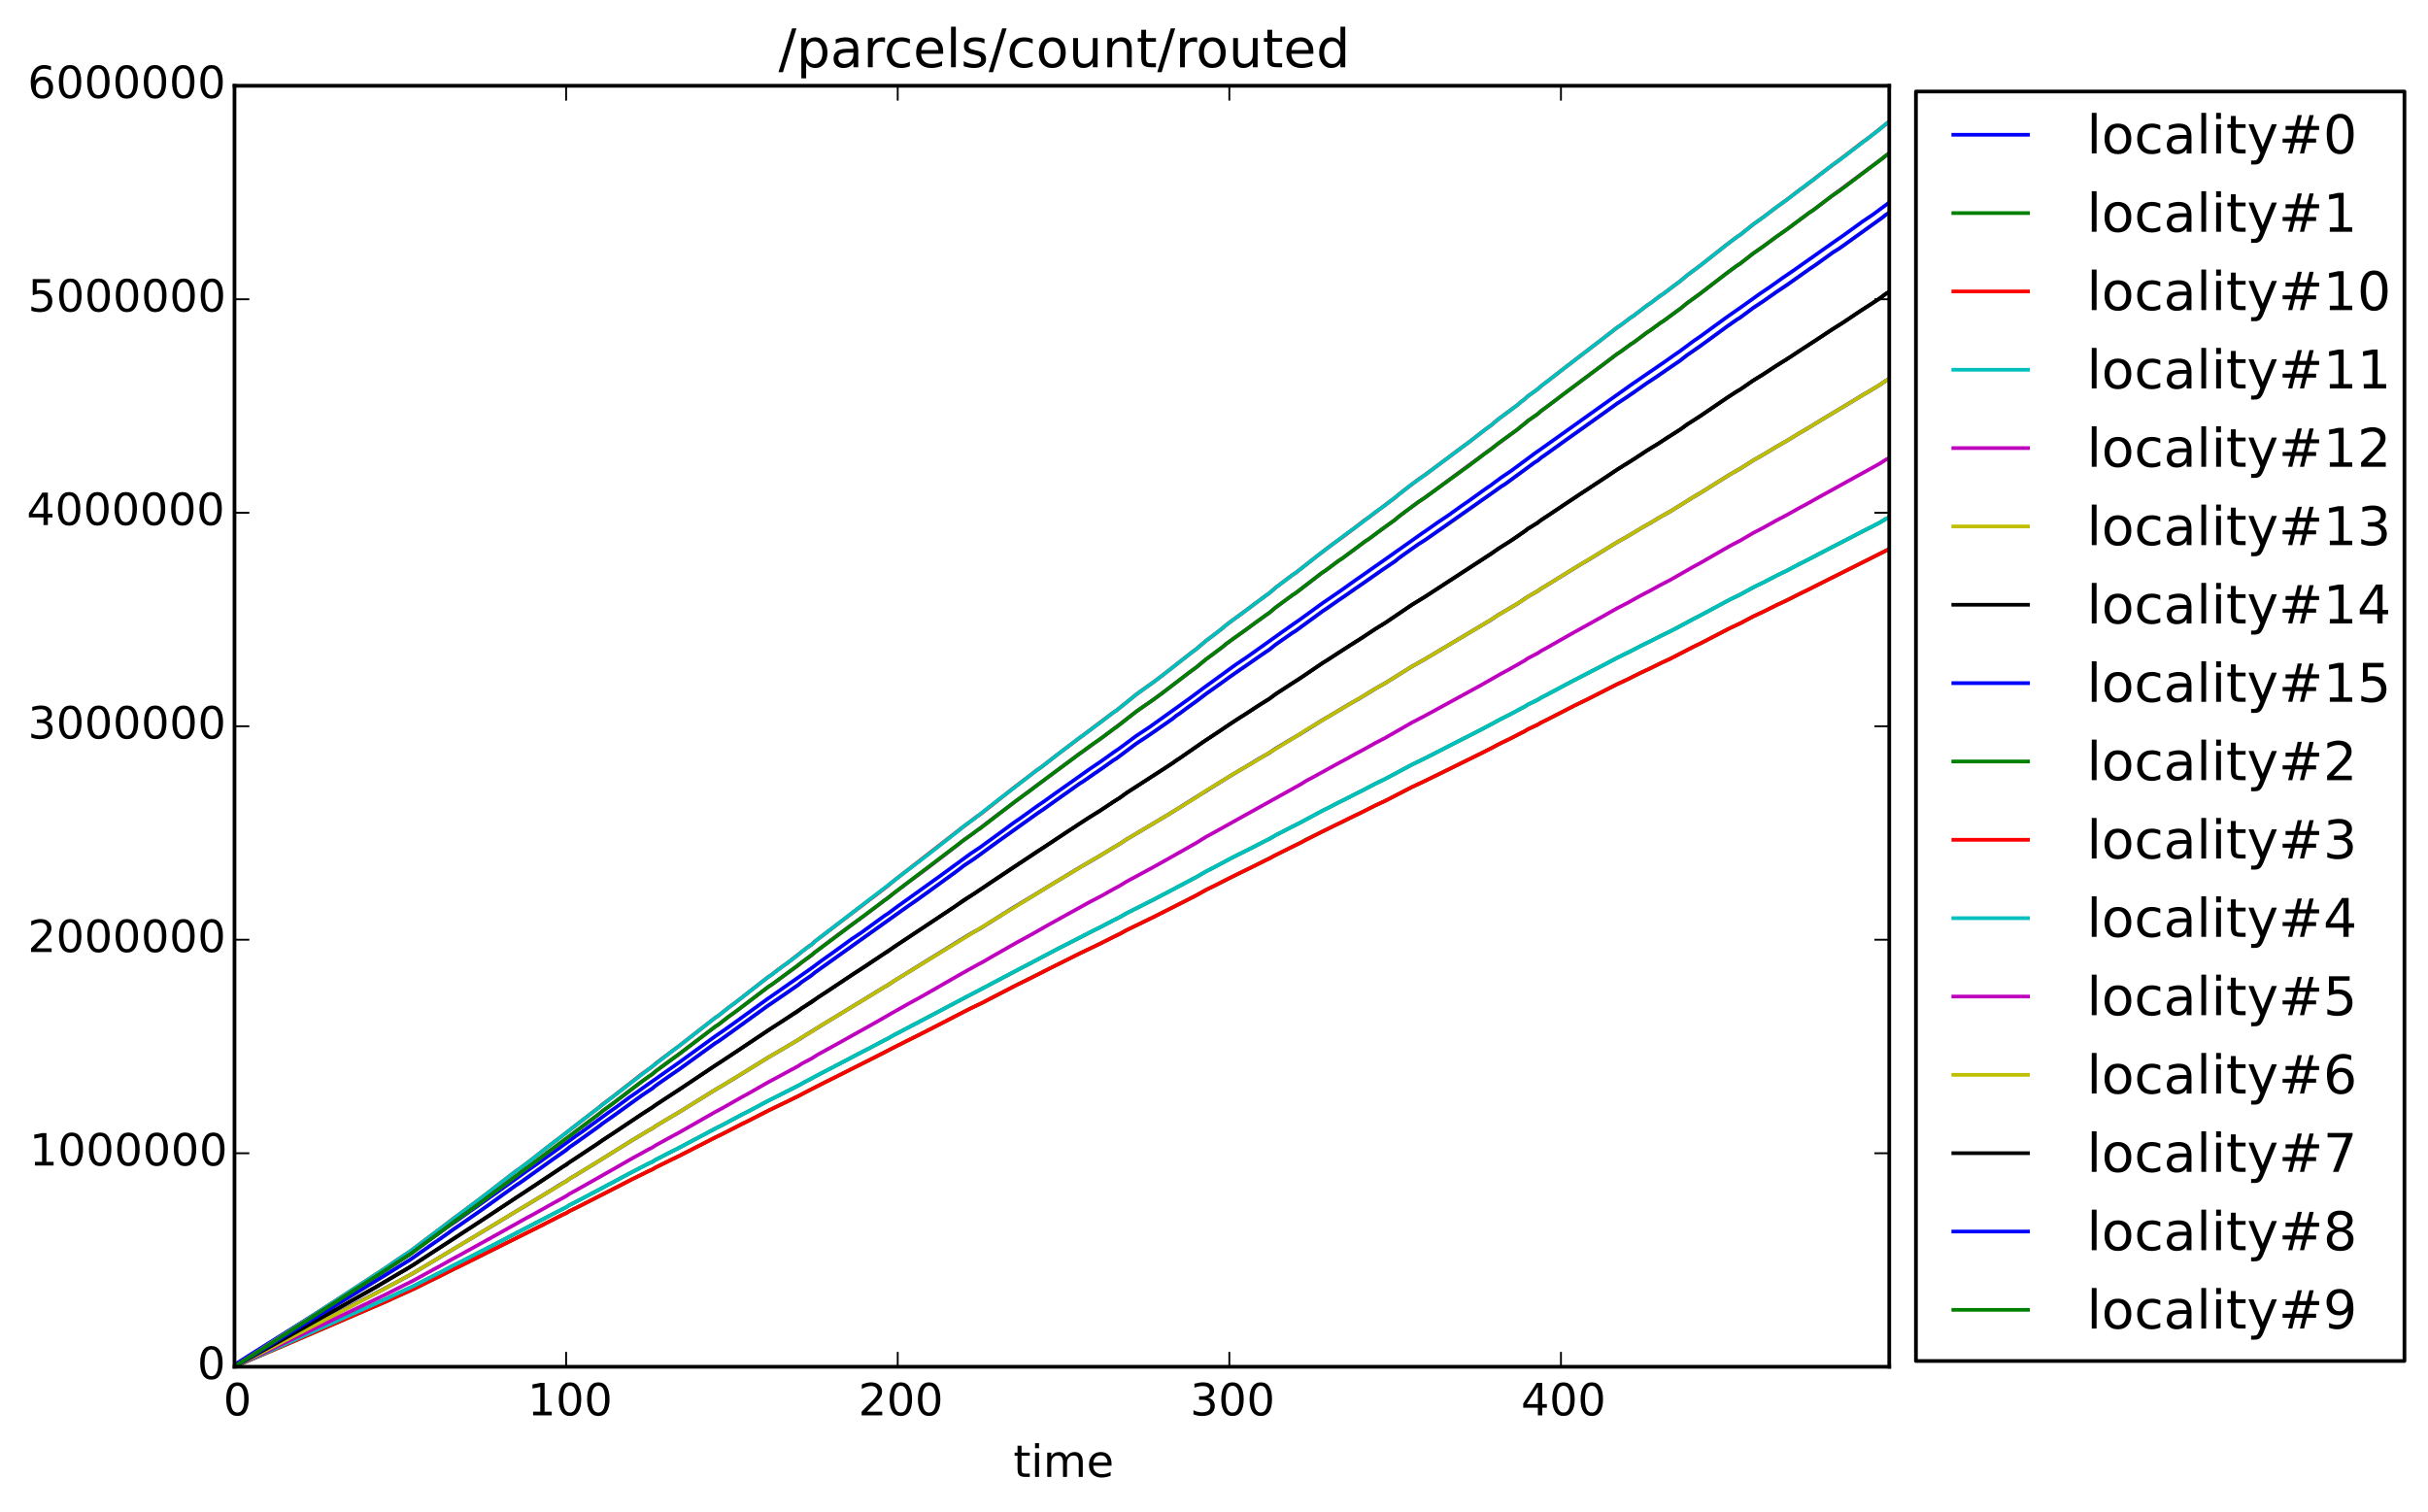 <?xml version="1.0" encoding="utf-8" standalone="no"?>
<!DOCTYPE svg PUBLIC "-//W3C//DTD SVG 1.1//EN"
  "http://www.w3.org/Graphics/SVG/1.1/DTD/svg11.dtd">
<!-- Created with matplotlib (http://matplotlib.org/) -->
<svg height="408pt" version="1.1" viewBox="0 0 655 408" width="655pt" xmlns="http://www.w3.org/2000/svg" xmlns:xlink="http://www.w3.org/1999/xlink">
 <defs>
  <style type="text/css">
*{stroke-linecap:butt;stroke-linejoin:round;}
  </style>
 </defs>
 <g id="figure_1">
  <g id="patch_1">
   <path d="
M0 408.169
L655.85 408.169
L655.85 0
L0 0
z
" style="fill:#ffffff;"/>
  </g>
  <g id="axes_1">
   <g id="patch_2">
    <path d="
M63.261 368.742
L509.661 368.742
L509.661 23.142
L63.261 23.142
z
" style="fill:#ffffff;"/>
   </g>
   <g id="line2d_1">
    <path clip-path="url(#p3f6fae7697)" d="
M63.261 368.502
L64.156 367.634
L67.734 365.348
L101.729 343.992
L103.518 342.765
L110.674 338.167
L114.253 335.611
L116.042 334.384
L120.515 331.161
L123.199 329.373
L126.777 326.816
L128.566 325.588
L132.145 323.031
L133.934 321.79
L141.985 316.024
L143.774 314.797
L150.036 310.347
L155.404 306.459
L157.193 305.233
L164.35 300.015
L166.139 298.777
L169.717 296.126
L171.507 294.899
L175.085 292.342
L176.874 291.095
L184.031 286.047
L186.715 284.089
L192.977 279.554
L194.766 278.328
L197.45 276.435
L201.923 273.213
L207.29 269.325
L209.079 268.098
L218.92 261.194
L221.604 259.199
L224.287 257.306
L229.655 253.418
L232.339 251.625
L238.601 247.077
L239.495 246.512
L242.179 244.509
L244.863 242.59
L253.809 236.181
L261.86 230.298
L264.544 228.509
L273.49 221.96
L275.279 220.733
L279.752 217.511
L281.541 216.284
L285.119 213.726
L290.487 209.942
L294.065 207.396
L296.749 205.596
L300.327 203.039
L302.117 201.812
L306.59 198.485
L310.168 196.121
L320.903 188.436
L324.481 185.767
L333.427 179.262
L336.111 177.464
L338.795 175.572
L345.951 170.457
L348.635 168.565
L350.424 167.338
L356.687 162.785
L358.476 161.558
L362.054 159.104
L365.632 156.549
L367.422 155.32
L370.105 153.428
L377.262 148.398
L383.524 143.967
L385.313 142.74
L387.997 140.848
L390.681 139.059
L394.259 136.502
L396.048 135.275
L400.521 132.052
L402.311 130.826
L404.994 128.83
L407.678 127.025
L413.94 122.384
L415.729 121.132
L439.883 103.921
L441.672 102.694
L448.829 97.786
L451.513 95.894
L453.302 94.667
L456.88 92.007
L458.67 90.779
L465.826 85.561
L470.299 82.442
L474.772 79.235
L477.456 77.43
L481.034 74.883
L483.718 73.058
L495.348 64.85
L497.137 63.624
L502.505 59.736
L505.188 57.94
L509.661 54.621
L509.661 54.621" style="fill:none;stroke:#0000ff;stroke-linecap:square;"/>
   </g>
   <g id="line2d_2">
    <path clip-path="url(#p3f6fae7697)" d="
M63.261 368.699
L77.575 362.349
L104.412 350.344
L107.096 349.056
L111.569 346.975
L115.147 345.127
L118.726 343.315
L122.304 341.438
L124.093 340.547
L133.039 335.918
L149.142 327.545
L152.72 325.716
L153.615 325.134
L155.404 324.235
L161.666 320.939
L163.455 319.986
L170.612 316.155
L172.401 315.242
L175.085 313.858
L175.979 313.461
L176.874 312.893
L178.663 311.98
L181.347 310.601
L183.136 309.706
L192.977 304.468
L194.766 303.577
L200.133 300.722
L201.923 299.821
L207.29 296.956
L209.079 296.066
L211.763 294.711
L215.341 292.9
L217.131 291.913
L222.498 289.064
L224.287 288.144
L231.444 284.4
L234.128 283.016
L238.601 280.644
L239.495 280.219
L241.284 279.184
L286.014 255.649
L287.803 254.75
L292.276 252.474
L294.96 251.09
L296.749 250.2
L300.327 248.321
L302.117 247.428
L303.906 246.392
L311.062 242.784
L314.641 240.911
L322.692 236.657
L325.376 235.095
L327.165 234.188
L332.533 231.323
L334.322 230.432
L337.9 228.651
L341.478 226.798
L342.373 226.376
L344.162 225.313
L345.951 224.401
L348.635 223.017
L350.424 222.126
L356.687 218.767
L358.476 217.877
L361.159 216.492
L362.949 215.602
L365.632 214.219
L367.422 213.327
L371 211.457
L373.684 210.161
L380.84 206.321
L384.419 204.582
L399.627 196.812
L404.994 193.946
L406.783 193.056
L411.256 190.684
L412.151 190.105
L414.835 188.803
L415.729 188.238
L417.519 187.325
L423.781 183.983
L430.043 180.737
L431.832 179.813
L436.305 177.442
L438.989 176.154
L442.567 174.29
L445.251 172.988
L447.935 171.604
L450.618 170.317
L456.88 166.959
L458.67 166.067
L466.721 161.731
L469.405 160.433
L472.983 158.472
L475.667 157.171
L479.245 155.309
L481.929 154.005
L485.507 152.127
L487.297 151.237
L490.875 149.358
L506.977 141.052
L508.767 139.98
L509.661 139.572
L509.661 139.572" style="fill:none;stroke:#008000;stroke-linecap:square;"/>
   </g>
   <g id="line2d_3">
    <path clip-path="url(#p3f6fae7697)" d="
M63.261 368.696
L69.523 364.641
L104.412 341.817
L107.096 339.931
L110.674 337.578
L115.147 334.188
L118.726 331.516
L122.304 328.764
L124.093 327.458
L128.566 324.122
L131.25 322.093
L135.723 318.617
L139.301 315.863
L140.196 315.28
L142.88 313.252
L148.247 309.05
L150.931 307.02
L155.404 303.543
L161.666 298.718
L162.561 297.936
L165.244 295.934
L173.296 289.66
L175.979 287.745
L176.874 286.928
L178.663 285.574
L181.347 283.562
L183.136 282.242
L192.977 274.561
L193.871 273.978
L196.555 271.825
L198.344 270.522
L207.29 263.546
L208.185 262.963
L209.974 261.539
L212.658 259.629
L218.025 255.429
L218.92 254.846
L219.814 254.001
L239.495 239.015
L241.284 237.502
L259.176 223.583
L260.965 222.242
L263.649 220.213
L264.544 219.631
L273.49 212.534
L276.173 210.505
L279.752 207.751
L280.646 207.166
L285.119 203.693
L289.592 200.311
L300.327 192.241
L301.222 191.658
L306.59 187.315
L308.379 186.025
L311.062 184.121
L313.746 182.093
L320.903 176.479
L322.692 175.137
L325.376 172.857
L327.165 171.517
L329.849 169.447
L330.743 168.666
L332.533 167.316
L334.322 166.01
L336.111 164.704
L338.795 162.677
L341.478 160.697
L342.373 160.064
L344.162 158.517
L345.951 157.168
L348.635 155.14
L349.53 154.557
L354.897 150.328
L359.37 146.915
L362.054 144.991
L364.738 142.962
L368.316 140.21
L369.211 139.627
L371.895 137.598
L374.578 135.575
L376.367 134.263
L377.262 133.452
L379.051 132.066
L382.63 129.339
L384.419 128.126
L394.259 120.785
L396.048 119.475
L400.521 116.001
L402.311 114.692
L404.1 113.169
L409.467 109.185
L410.362 108.385
L411.256 107.737
L412.151 106.896
L414.835 104.979
L415.729 104.16
L417.519 102.812
L421.992 99.336
L430.043 93.165
L431.832 91.799
L436.305 88.321
L437.2 87.739
L439.883 85.712
L440.778 85.129
L444.356 82.376
L445.251 81.793
L447.935 79.765
L448.829 79.183
L451.513 77.154
L453.302 75.825
L455.091 74.315
L458.67 71.646
L465.826 65.997
L468.51 63.969
L469.405 63.386
L472.983 60.518
L475.667 58.603
L479.245 55.888
L481.929 53.964
L485.507 51.21
L486.402 50.627
L490.875 47.152
L498.032 41.776
L502.505 38.309
L503.399 37.727
L509.661 32.801
L509.661 32.801" style="fill:none;stroke:#ff0000;stroke-linecap:square;"/>
   </g>
   <g id="line2d_4">
    <path clip-path="url(#p3f6fae7697)" d="
M63.261 368.7
L69.523 364.644
L104.412 341.82
L107.096 339.934
L110.674 337.581
L115.147 334.191
L118.726 331.52
L121.41 329.491
L124.093 327.462
L128.566 324.126
L131.25 322.097
L135.723 318.621
L139.301 315.867
L140.196 315.285
L142.88 313.255
L148.247 309.054
L150.931 307.025
L155.404 303.547
L160.771 299.417
L181.347 283.566
L183.136 282.245
L192.977 274.564
L193.871 273.982
L196.555 271.83
L198.344 270.525
L207.29 263.55
L208.185 262.967
L210.868 260.939
L215.341 257.604
L216.236 256.797
L218.92 254.85
L219.814 254.006
L240.39 238.21
L244.863 234.747
L246.652 233.404
L250.23 230.673
L256.493 225.756
L258.282 224.345
L260.071 222.847
L262.755 220.941
L269.017 216.016
L271.701 213.986
L275.279 211.232
L279.752 207.755
L280.646 207.17
L285.119 203.696
L291.381 198.914
L292.276 198.332
L294.96 196.303
L296.749 194.997
L300.327 192.244
L301.222 191.662
L306.59 187.319
L308.379 186.028
L311.062 184.126
L313.746 182.096
L320.903 176.483
L322.692 175.141
L325.376 172.859
L327.165 171.521
L329.849 169.447
L330.743 168.669
L332.533 167.32
L334.322 166.014
L336.111 164.708
L338.795 162.68
L341.478 160.698
L342.373 160.068
L344.162 158.516
L345.951 157.172
L348.635 155.144
L349.53 154.561
L355.792 149.635
L358.476 147.607
L363.843 143.563
L366.527 141.655
L371 138.203
L373.684 136.296
L380.84 130.673
L384.419 128.13
L394.259 120.788
L396.048 119.479
L400.521 116.004
L402.311 114.696
L404.1 113.174
L409.467 109.189
L410.362 108.389
L411.256 107.741
L412.151 106.9
L414.835 104.983
L415.729 104.165
L417.519 102.816
L421.992 99.339
L430.043 93.167
L431.832 91.803
L436.305 88.325
L437.2 87.743
L439.883 85.716
L440.778 85.132
L444.356 82.38
L445.251 81.798
L447.935 79.769
L448.829 79.187
L451.513 77.158
L453.302 75.829
L455.091 74.318
L458.67 71.65
L465.826 66.001
L468.51 63.972
L469.405 63.39
L472.983 60.521
L475.667 58.607
L479.245 55.891
L481.929 53.968
L488.191 49.186
L489.086 48.602
L494.453 44.401
L496.242 43.195
L506.977 34.977
L508.767 33.414
L509.661 32.805
L509.661 32.805" style="fill:none;stroke:#00bfbf;stroke-linecap:square;"/>
   </g>
   <g id="line2d_5">
    <path clip-path="url(#p3f6fae7697)" d="
M63.261 368.7
L69.523 364.745
L104.412 342.502
L107.096 340.663
L110.674 338.371
L115.147 335.067
L118.726 332.464
L122.304 329.78
L124.093 328.508
L128.566 325.258
L132.145 322.575
L141.985 315.23
L142.88 314.663
L148.247 310.569
L150.931 308.591
L155.404 305.202
L161.666 300.501
L162.561 299.738
L165.244 297.787
L173.296 291.672
L175.979 289.806
L176.874 289.009
L178.663 287.689
L181.347 285.725
L183.136 284.442
L192.977 276.956
L193.871 276.389
L196.555 274.289
L198.344 273.016
L207.29 266.221
L208.185 265.655
L210.868 263.677
L215.341 260.427
L216.236 259.644
L218.92 257.743
L219.814 256.917
L226.971 251.532
L229.655 249.554
L231.444 248.282
L233.233 246.99
L244.863 238.15
L246.652 236.842
L250.23 234.181
L256.493 229.389
L258.282 228.016
L260.071 226.552
L262.755 224.697
L269.017 219.897
L271.701 217.918
L276.173 214.53
L279.752 211.847
L281.541 210.574
L285.119 207.89
L291.381 203.229
L292.276 202.663
L294.96 200.685
L296.749 199.413
L299.433 197.435
L306.59 191.929
L308.379 190.671
L311.062 188.818
L313.746 186.841
L320.903 181.367
L322.692 180.062
L325.376 177.84
L327.165 176.534
L329.849 174.514
L330.743 173.755
L332.533 172.439
L334.322 171.167
L336.111 169.895
L338.795 167.918
L341.478 165.986
L342.373 165.373
L344.162 163.859
L345.951 162.55
L348.635 160.574
L349.53 160.006
L356.687 154.5
L357.581 153.933
L361.159 151.249
L362.054 150.683
L364.738 148.705
L368.316 146.022
L369.211 145.455
L371.895 143.477
L374.578 141.502
L376.367 140.227
L377.262 139.44
L379.051 138.083
L382.63 135.428
L384.419 134.246
L409.467 115.788
L412.151 113.556
L414.835 111.688
L415.729 110.889
L417.519 109.576
L421.992 106.188
L430.043 100.174
L431.832 98.843
L436.305 95.454
L437.2 94.885
L439.883 92.91
L440.778 92.342
L444.356 89.66
L445.251 89.093
L447.935 87.115
L448.829 86.548
L451.513 84.57
L453.302 83.274
L455.091 81.802
L458.67 79.203
L465.826 73.698
L468.51 71.719
L469.405 71.153
L472.983 68.357
L475.667 66.492
L479.245 63.844
L481.929 61.97
L488.191 57.31
L489.086 56.742
L492.664 54.019
L509.661 41.347
L509.661 41.347" style="fill:none;stroke:#bf00bf;stroke-linecap:square;"/>
   </g>
   <g id="line2d_6">
    <path clip-path="url(#p3f6fae7697)" d="
M63.261 368.699
L69.523 364.936
L104.412 343.78
L107.096 342.032
L110.674 339.851
L115.147 336.71
L118.726 334.233
L122.304 331.681
L124.093 330.471
L128.566 327.38
L132.145 324.828
L167.034 299.905
L170.612 297.332
L172.401 296.083
L175.085 294.202
L175.979 293.663
L176.874 292.906
L178.663 291.65
L181.347 289.783
L183.136 288.561
L192.977 281.442
L193.871 280.902
L197.45 278.35
L207.29 271.232
L208.185 270.694
L210.868 268.813
L215.341 265.722
L217.131 264.38
L221.604 261.156
L257.387 235.603
L260.071 233.504
L262.755 231.74
L269.017 227.175
L271.701 225.294
L276.173 222.071
L279.752 219.519
L281.541 218.308
L285.119 215.757
L291.381 211.323
L292.276 210.784
L294.96 208.903
L296.749 207.693
L300.327 205.142
L301.222 204.602
L306.59 200.576
L308.379 199.379
L311.062 197.617
L313.746 195.736
L320.903 190.533
L322.692 189.29
L325.376 187.177
L327.165 185.934
L329.849 184.013
L331.638 182.71
L334.322 180.83
L336.111 179.62
L338.795 177.739
L341.478 175.903
L342.373 175.319
L344.162 173.88
L345.951 172.634
L348.635 170.755
L349.53 170.214
L356.687 164.978
L357.581 164.439
L361.159 161.887
L362.054 161.348
L365.632 158.804
L367.422 157.586
L370.105 155.705
L372.789 153.827
L374.578 152.618
L376.367 151.404
L377.262 150.655
L379.051 149.365
L382.63 146.84
L385.313 145.09
L387.997 143.209
L388.892 142.67
L391.575 140.789
L403.205 132.53
L404.994 131.251
L405.889 130.713
L413.94 124.805
L414.835 124.261
L415.729 123.506
L417.519 122.253
L421.992 119.03
L430.043 113.31
L431.832 112.044
L436.305 108.821
L437.2 108.282
L439.883 106.402
L440.778 105.862
L444.356 103.311
L445.251 102.771
L447.935 100.89
L448.829 100.351
L451.513 98.471
L453.302 97.239
L455.091 95.838
L458.67 93.366
L465.826 88.129
L468.51 86.249
L469.405 85.709
L472.983 83.053
L475.667 81.276
L479.245 78.759
L481.929 76.976
L488.191 72.543
L489.086 72.003
L494.453 68.109
L496.242 66.997
L507.872 58.645
L508.767 57.927
L509.661 57.361
L509.661 57.361" style="fill:none;stroke:#bfbf00;stroke-linecap:square;"/>
   </g>
   <g id="line2d_7">
    <path clip-path="url(#p3f6fae7697)" d="
M63.261 368.699
L70.418 364.688
L101.729 347.114
L103.518 345.987
L109.78 342.35
L111.569 341.223
L114.253 339.471
L128.566 330.208
L132.145 327.831
L257.387 244.727
L260.071 242.774
L262.755 241.131
L269.017 236.879
L272.595 234.501
L276.173 232.125
L279.752 229.748
L281.541 228.621
L285.119 226.243
L291.381 222.115
L293.171 220.987
L294.96 219.861
L296.749 218.733
L300.327 216.356
L302.117 215.226
L303.906 213.924
L316.43 205.844
L317.325 205.135
L318.219 204.594
L320.008 203.345
L324.481 200.253
L327.165 198.467
L329.849 196.677
L331.638 195.465
L334.322 193.713
L336.111 192.586
L338.795 190.834
L341.478 189.124
L342.373 188.58
L344.162 187.24
L345.951 186.08
L348.635 184.329
L350.424 183.201
L356.687 178.949
L358.476 177.822
L363.843 174.329
L366.527 172.683
L371 169.703
L373.684 168.058
L380.84 163.201
L384.419 161.005
L403.205 148.724
L404.994 147.535
L406.783 146.408
L409.467 144.656
L412.151 142.677
L414.835 141.024
L415.729 140.32
L417.519 139.154
L421.992 136.152
L430.043 130.824
L433.621 128.494
L435.41 127.269
L438.094 125.518
L440.778 123.888
L444.356 121.512
L447.04 119.882
L449.724 118.13
L451.513 117.003
L453.302 115.855
L455.091 114.548
L458.67 112.249
L465.826 107.371
L468.51 105.62
L469.405 105.117
L472.983 102.643
L475.667 100.989
L479.245 98.643
L482.824 96.382
L485.507 94.606
L487.297 93.478
L490.875 91.102
L498.032 86.461
L502.505 83.469
L504.294 82.342
L506.977 80.589
L508.767 79.239
L509.661 78.714
L509.661 78.714" style="fill:none;stroke:#000000;stroke-linecap:square;"/>
   </g>
   <g id="line2d_8">
    <path clip-path="url(#p3f6fae7697)" d="
M63.261 368.7
L73.102 363.626
L105.307 346.833
L107.991 345.402
L111.569 343.444
L114.253 341.834
L135.723 328.954
L139.301 326.769
L141.091 325.733
L144.669 323.559
L147.353 321.938
L151.826 319.18
L152.72 318.718
L153.615 318.046
L155.404 316.995
L161.666 313.166
L163.455 312.052
L170.612 307.601
L172.401 306.534
L175.085 304.924
L175.979 304.462
L176.874 303.809
L178.663 302.74
L181.347 301.14
L183.136 300.095
L192.977 294.002
L194.766 292.966
L198.344 290.795
L207.29 285.264
L209.079 284.229
L211.763 282.66
L215.341 280.547
L217.131 279.398
L221.604 276.639
L238.601 266.293
L239.495 265.799
L241.284 264.596
L259.176 253.558
L261.86 251.924
L264.544 250.426
L273.49 244.796
L278.857 241.575
L282.436 239.391
L291.381 233.987
L293.171 232.951
L294.96 231.915
L296.749 230.879
L300.327 228.695
L302.117 227.656
L303.906 226.457
L311.957 221.68
L314.641 220.078
L318.219 217.886
L320.008 216.737
L329.849 210.606
L331.638 209.496
L334.322 207.886
L336.111 206.851
L339.689 204.68
L342.373 203.169
L344.162 201.936
L345.951 200.872
L348.635 199.264
L350.424 198.226
L356.687 194.319
L358.476 193.282
L363.843 190.072
L366.527 188.559
L371 185.819
L373.684 184.309
L380.84 179.845
L384.419 177.824
L402.311 167.172
L404.1 165.962
L409.467 162.803
L412.151 160.985
L414.835 159.465
L415.729 158.816
L417.519 157.747
L422.886 154.433
L426.464 152.231
L428.254 151.194
L436.305 146.251
L438.989 144.754
L442.567 142.591
L445.251 141.072
L447.935 139.463
L450.618 137.965
L456.88 134.063
L458.67 133.022
L466.721 127.984
L469.405 126.468
L472.983 124.192
L475.667 122.674
L479.245 120.516
L481.929 118.993
L485.507 116.808
L487.297 115.772
L490.875 113.588
L498.926 108.757
L502.505 106.573
L504.294 105.537
L506.977 103.927
L508.767 102.684
L509.661 102.204
L509.661 102.204" style="fill:none;stroke:#0000ff;stroke-linecap:square;"/>
   </g>
   <g id="line2d_9">
    <path clip-path="url(#p3f6fae7697)" d="
M63.261 368.697
L79.364 361.819
L104.412 351.024
L107.096 349.784
L111.569 347.78
L115.147 345.999
L118.726 344.257
L122.304 342.45
L124.988 341.156
L129.461 338.926
L147.353 329.98
L151.826 327.697
L152.72 327.314
L153.615 326.754
L155.404 325.889
L166.139 320.416
L170.612 318.108
L172.401 317.231
L175.085 315.899
L175.979 315.516
L176.874 314.969
L178.663 314.09
L181.347 312.762
L183.136 311.901
L192.977 306.859
L194.766 306.001
L200.133 303.253
L201.923 302.385
L207.29 299.627
L209.079 298.769
L211.763 297.463
L215.341 295.722
L217.131 294.771
L222.498 292.029
L224.287 291.142
L231.444 287.539
L234.128 286.207
L238.601 283.923
L240.39 282.981
L246.652 279.832
L254.703 275.741
L261.86 272.033
L264.544 270.792
L273.49 266.133
L283.33 261.201
L291.381 257.187
L293.171 256.328
L294.96 255.471
L296.749 254.614
L300.327 252.806
L302.117 251.945
L303.906 250.946
L311.062 247.475
L314.641 245.672
L322.692 241.576
L325.376 240.073
L327.165 239.2
L351.319 227.113
L352.214 226.566
L355.792 224.829
L359.37 223.037
L362.054 221.782
L365.632 219.977
L367.422 219.116
L371 217.317
L373.684 216.068
L380.84 212.372
L384.419 210.697
L399.627 203.217
L404.994 200.458
L406.783 199.601
L411.256 197.318
L412.151 196.76
L414.835 195.506
L415.729 194.963
L417.519 194.084
L424.675 190.406
L428.254 188.66
L436.305 184.569
L438.989 183.33
L442.567 181.534
L445.251 180.282
L447.935 178.949
L450.618 177.71
L456.88 174.478
L458.67 173.618
L466.721 169.444
L469.405 168.195
L472.983 166.306
L475.667 165.054
L479.245 163.26
L481.929 162.006
L485.507 160.198
L487.297 159.341
L491.769 157.092
L509.661 148.111
L509.661 148.111" style="fill:none;stroke:#008000;stroke-linecap:square;"/>
   </g>
   <g id="line2d_10">
    <path clip-path="url(#p3f6fae7697)" d="
M63.261 368.7
L78.469 362.205
L104.412 351.027
L107.096 349.788
L111.569 347.783
L115.147 346.004
L118.726 344.26
L122.304 342.453
L124.988 341.16
L129.461 338.93
L146.458 330.458
L151.826 327.701
L152.72 327.317
L153.615 326.758
L155.404 325.892
L166.139 320.42
L170.612 318.113
L172.401 317.234
L175.085 315.903
L175.979 315.519
L176.874 314.973
L178.663 314.093
L181.347 312.766
L183.136 311.905
L192.977 306.863
L194.766 306.004
L200.133 303.257
L201.923 302.388
L207.29 299.631
L209.079 298.773
L211.763 297.468
L215.341 295.725
L217.131 294.774
L222.498 292.032
L224.287 291.146
L231.444 287.542
L235.022 285.734
L238.601 283.927
L240.39 282.986
L244.863 280.713
L247.547 279.394
L250.23 278.038
L256.493 274.805
L258.282 273.88
L260.965 272.511
L263.649 271.178
L265.438 270.32
L267.228 269.367
L274.384 265.699
L277.963 263.946
L283.33 261.205
L291.381 257.19
L293.171 256.332
L294.96 255.475
L296.749 254.617
L300.327 252.81
L302.117 251.948
L303.906 250.95
L311.062 247.478
L314.641 245.676
L322.692 241.579
L325.376 240.078
L328.06 238.759
L329.849 237.834
L331.638 236.92
L334.322 235.587
L337.9 233.872
L341.478 232.089
L342.373 231.682
L344.162 230.66
L345.951 229.781
L348.635 228.449
L350.424 227.591
L356.687 224.358
L358.476 223.5
L363.843 220.84
L366.527 219.59
L371 217.321
L373.684 216.072
L380.84 212.374
L384.419 210.701
L402.311 201.887
L404.1 200.877
L407.678 199.16
L410.362 197.735
L411.256 197.321
L412.151 196.764
L414.835 195.509
L415.729 194.967
L417.519 194.087
L424.675 190.41
L428.254 188.663
L436.305 184.573
L438.989 183.333
L442.567 181.538
L445.251 180.285
L447.935 178.953
L450.618 177.713
L456.88 174.482
L458.67 173.622
L466.721 169.449
L469.405 168.198
L472.983 166.31
L475.667 165.057
L479.245 163.264
L481.929 162.01
L485.507 160.202
L487.297 159.344
L491.769 157.096
L509.661 148.114
L509.661 148.114" style="fill:none;stroke:#ff0000;stroke-linecap:square;"/>
   </g>
   <g id="line2d_11">
    <path clip-path="url(#p3f6fae7697)" d="
M63.261 368.699
L77.575 362.35
L104.412 350.344
L107.096 349.057
L111.569 346.975
L115.147 345.128
L118.726 343.316
L122.304 341.439
L124.093 340.547
L134.828 335.01
L139.301 332.638
L141.091 331.748
L144.669 329.878
L148.247 327.992
L152.72 325.717
L153.615 325.137
L155.404 324.236
L166.139 318.552
L169.717 316.627
L175.085 313.86
L175.979 313.461
L176.874 312.893
L178.663 311.98
L181.347 310.603
L183.136 309.708
L192.977 304.469
L194.766 303.578
L200.133 300.724
L201.923 299.822
L207.29 296.958
L209.079 296.067
L211.763 294.712
L215.341 292.9
L217.131 291.913
L222.498 289.064
L224.287 288.144
L231.444 284.401
L234.128 283.016
L238.601 280.646
L240.39 279.669
L244.863 277.304
L247.547 275.939
L250.23 274.529
L256.493 271.171
L258.282 270.208
L260.965 268.786
L263.649 267.402
L265.438 266.512
L267.228 265.521
L274.384 261.712
L277.963 259.89
L283.33 257.042
L294.065 251.492
L296.749 250.2
L300.327 248.323
L302.117 247.429
L303.906 246.392
L311.062 242.784
L314.641 240.914
L322.692 236.657
L325.376 235.097
L327.165 234.189
L332.533 231.323
L334.322 230.433
L337.9 228.652
L341.478 226.799
L342.373 226.376
L344.162 225.313
L345.951 224.402
L348.635 223.019
L350.424 222.127
L356.687 218.769
L358.476 217.878
L361.159 216.493
L362.949 215.602
L365.632 214.221
L367.422 213.327
L371 211.459
L373.684 210.162
L380.84 206.321
L384.419 204.583
L402.311 195.428
L404.1 194.379
L407.678 192.596
L410.362 191.115
L411.256 190.685
L412.151 190.107
L414.835 188.803
L415.729 188.238
L417.519 187.326
L423.781 183.983
L430.043 180.737
L433.621 178.9
L435.41 177.936
L438.094 176.554
L440.778 175.264
L444.356 173.387
L447.04 172.098
L449.724 170.715
L452.408 169.402
L459.564 165.574
L462.248 164.129
L466.721 161.733
L469.405 160.434
L472.983 158.472
L475.667 157.171
L479.245 155.309
L481.929 154.005
L485.507 152.128
L487.297 151.237
L491.769 148.902
L502.505 143.328
L504.294 142.439
L506.977 141.053
L508.767 139.982
L509.661 139.572
L509.661 139.572" style="fill:none;stroke:#00bfbf;stroke-linecap:square;"/>
   </g>
   <g id="line2d_12">
    <path clip-path="url(#p3f6fae7697)" d="
M63.261 368.699
L73.996 363.607
L104.412 349.066
L107.096 347.69
L111.569 345.462
L115.147 343.485
L118.726 341.546
L122.304 339.539
L124.093 338.586
L133.039 333.634
L141.985 328.643
L143.774 327.69
L149.142 324.673
L152.72 322.717
L153.615 322.098
L155.404 321.134
L166.139 315.051
L169.717 312.992
L175.085 310.031
L175.979 309.605
L176.874 308.998
L178.663 308.021
L181.347 306.547
L183.136 305.589
L192.977 299.985
L194.766 299.03
L200.133 295.978
L201.923 295.011
L207.29 291.947
L209.079 290.994
L211.763 289.546
L215.341 287.606
L216.236 287.01
L218.92 285.597
L220.709 284.473
L224.287 282.515
L231.444 278.513
L234.128 277.031
L238.601 274.495
L240.39 273.452
L244.863 270.923
L247.547 269.458
L250.23 267.95
L256.493 264.36
L258.282 263.325
L260.965 261.806
L263.649 260.325
L265.438 259.371
L267.228 258.312
L274.384 254.237
L277.963 252.287
L283.33 249.241
L294.065 243.303
L296.749 241.92
L300.327 239.912
L302.117 238.954
L303.906 237.846
L311.062 233.986
L314.641 231.986
L322.692 227.43
L325.376 225.758
L327.165 224.79
L351.319 211.355
L352.214 210.75
L354.897 209.32
L361.159 205.857
L362.949 204.904
L365.632 203.426
L367.422 202.469
L371 200.471
L373.684 199.083
L380.84 194.973
L384.419 193.112
L399.627 184.8
L404.994 181.734
L406.783 180.782
L411.256 178.243
L412.151 177.626
L414.835 176.229
L415.729 175.626
L417.519 174.649
L423.781 171.074
L430.043 167.601
L431.832 166.614
L436.305 164.076
L438.989 162.697
L442.567 160.703
L445.251 159.31
L447.935 157.831
L450.618 156.452
L456.88 152.862
L458.67 151.905
L466.721 147.27
L469.405 145.877
L472.983 143.779
L475.667 142.388
L479.245 140.395
L481.929 139.001
L485.507 136.992
L487.297 136.038
L490.875 134.03
L506.977 125.142
L508.767 123.998
L509.661 123.557
L509.661 123.557" style="fill:none;stroke:#bf00bf;stroke-linecap:square;"/>
   </g>
   <g id="line2d_13">
    <path clip-path="url(#p3f6fae7697)" d="
M63.261 368.701
L71.313 364.559
L84.731 357.629
L104.412 347.363
L107.096 345.867
L111.569 343.446
L114.253 341.836
L152.72 318.719
L153.615 318.047
L155.404 316.998
L161.666 313.163
L163.455 312.054
L170.612 307.596
L172.401 306.537
L175.085 304.928
L175.979 304.464
L176.874 303.806
L178.663 302.742
L181.347 301.142
L183.136 300.098
L192.977 294.005
L194.766 292.967
L200.133 289.65
L201.923 288.598
L207.29 285.267
L209.079 284.231
L211.763 282.658
L215.341 280.548
L216.236 279.898
L218.92 278.363
L220.709 277.144
L224.287 275.012
L231.444 270.663
L234.128 269.051
L238.601 266.294
L239.495 265.798
L241.284 264.596
L286.014 237.222
L287.803 236.174
L290.487 234.563
L294.065 232.384
L296.749 230.88
L300.327 228.698
L302.117 227.656
L303.906 226.453
L311.957 221.682
L314.641 220.081
L322.692 215.128
L325.376 213.313
L327.165 212.258
L332.533 208.924
L334.322 207.889
L337.9 205.816
L340.584 204.207
L351.319 197.652
L352.214 196.997
L354.897 195.442
L361.159 191.675
L362.949 190.639
L365.632 189.034
L367.422 187.992
L371 185.821
L373.684 184.311
L380.84 179.845
L384.419 177.822
L399.627 168.785
L404.994 165.451
L406.783 164.416
L411.256 161.656
L412.151 160.985
L414.835 159.466
L415.729 158.812
L417.519 157.748
L423.781 153.861
L436.305 146.254
L438.989 144.755
L442.567 142.59
L445.251 141.073
L447.935 139.465
L450.618 137.966
L456.88 134.064
L458.67 133.023
L466.721 127.985
L469.405 126.47
L472.983 124.188
L475.667 122.676
L479.245 120.513
L481.929 118.995
L485.507 116.81
L487.297 115.774
L490.875 113.591
L506.977 103.928
L508.767 102.685
L509.661 102.205
L509.661 102.205" style="fill:none;stroke:#bfbf00;stroke-linecap:square;"/>
   </g>
   <g id="line2d_14">
    <path clip-path="url(#p3f6fae7697)" d="
M63.261 368.698
L71.313 364.195
L82.942 357.657
L104.412 345.485
L107.096 343.857
L111.569 341.224
L114.253 339.472
L135.723 325.456
L139.301 323.079
L141.091 321.95
L144.669 319.588
L147.353 317.822
L151.826 314.821
L152.72 314.317
L153.615 313.588
L155.404 312.443
L161.666 308.273
L162.561 307.599
L165.244 305.868
L173.296 300.455
L175.979 298.804
L176.874 298.094
L178.663 296.931
L181.347 295.192
L183.136 294.054
L192.977 287.423
L194.766 286.295
L198.344 283.932
L207.29 277.916
L209.079 276.788
L211.763 275.081
L215.341 272.78
L216.236 272.077
L218.92 270.404
L220.709 269.08
L224.287 266.759
L229.655 263.151
L231.444 262.023
L234.128 260.27
L238.601 257.27
L239.495 256.733
L241.284 255.425
L287.803 224.493
L290.487 222.74
L294.065 220.37
L296.749 218.733
L300.327 216.359
L302.117 215.226
L303.906 213.919
L311.957 208.724
L314.641 206.984
L318.219 204.594
L320.008 203.345
L324.481 200.244
L327.165 198.468
L329.849 196.674
L331.638 195.465
L334.322 193.714
L336.111 192.587
L339.689 190.226
L342.373 188.58
L344.162 187.236
L345.951 186.08
L348.635 184.33
L350.424 183.201
L356.687 178.95
L358.476 177.824
L361.159 176.071
L362.949 174.944
L365.632 173.197
L367.422 172.064
L371 169.703
L373.684 168.058
L380.84 163.202
L384.419 161.002
L402.311 149.41
L404.1 148.088
L407.678 145.831
L410.362 143.958
L411.256 143.406
L412.151 142.678
L414.835 141.024
L415.729 140.314
L417.519 139.154
L422.886 135.546
L426.464 133.152
L428.254 132.024
L436.305 126.646
L438.989 125.015
L441.672 123.265
L444.356 121.513
L447.04 119.882
L449.724 118.132
L451.513 117.005
L453.302 115.853
L455.091 114.548
L458.67 112.249
L465.826 107.373
L468.51 105.621
L469.405 105.118
L472.983 102.639
L475.667 100.989
L479.245 98.641
L481.929 96.984
L488.191 92.856
L489.98 91.727
L494.453 88.726
L497.137 87.095
L500.715 84.665
L506.977 80.589
L508.767 79.238
L509.661 78.714
L509.661 78.714" style="fill:none;stroke:#000000;stroke-linecap:square;"/>
   </g>
   <g id="line2d_15">
    <path clip-path="url(#p3f6fae7697)" d="
M63.261 368.7
L69.523 364.94
L105.307 343.164
L107.991 341.494
L110.674 339.849
L116.937 335.446
L118.726 334.233
L122.304 331.683
L124.093 330.473
L131.25 325.5
L135.723 322.278
L139.301 319.726
L140.196 319.185
L143.774 316.634
L149.142 312.811
L152.72 310.319
L153.615 309.536
L155.404 308.307
L161.666 303.833
L162.561 303.107
L165.244 301.25
L173.296 295.437
L175.979 293.664
L176.874 292.903
L178.663 291.651
L181.347 289.785
L183.136 288.563
L192.977 281.444
L193.871 280.903
L197.45 278.352
L207.29 271.235
L209.079 270.025
L211.763 268.194
L215.341 265.722
L216.236 264.972
L218.92 263.17
L219.814 262.387
L242.179 246.451
L244.863 244.538
L247.547 242.682
L250.23 240.761
L256.493 236.204
L258.282 234.891
L260.071 233.506
L262.755 231.741
L269.017 227.177
L272.595 224.624
L276.173 222.072
L279.752 219.52
L281.541 218.309
L285.119 215.758
L291.381 211.326
L292.276 210.785
L294.96 208.905
L296.749 207.694
L300.327 205.144
L301.222 204.603
L306.59 200.579
L309.273 198.829
L316.43 193.855
L317.325 193.091
L318.219 192.513
L320.008 191.172
L323.587 188.55
L325.376 187.175
L327.165 185.936
L329.849 184.01
L331.638 182.712
L334.322 180.832
L336.111 179.621
L338.795 177.742
L341.478 175.899
L342.373 175.319
L344.162 173.878
L345.951 172.635
L348.635 170.756
L349.53 170.215
L356.687 164.981
L358.476 163.77
L361.159 161.89
L362.949 160.678
L365.632 158.807
L367.422 157.587
L370.105 155.707
L372.789 153.83
L374.578 152.621
L376.367 151.405
L377.262 150.651
L379.051 149.366
L382.63 146.841
L384.419 145.715
L403.205 132.528
L404.994 131.252
L405.889 130.714
L413.94 124.807
L414.835 124.263
L415.729 123.503
L417.519 122.253
L421.992 119.032
L430.043 113.309
L431.832 112.047
L436.305 108.824
L438.989 107.073
L441.672 105.195
L444.356 103.313
L447.04 101.562
L449.724 99.683
L451.513 98.473
L453.302 97.238
L455.091 95.837
L458.67 93.367
L465.826 88.131
L468.51 86.252
L469.405 85.71
L472.983 83.05
L475.667 81.279
L479.245 78.756
L481.929 76.978
L488.191 72.546
L489.98 71.333
L494.453 68.111
L496.242 66.996
L507.872 58.643
L508.767 57.928
L509.661 57.362
L509.661 57.362" style="fill:none;stroke:#0000ff;stroke-linecap:square;"/>
   </g>
   <g id="line2d_16">
    <path clip-path="url(#p3f6fae7697)" d="
M63.261 368.701
L69.523 364.748
L105.307 341.857
L107.991 340.099
L110.674 338.372
L115.147 335.07
L118.726 332.465
L122.304 329.783
L124.093 328.51
L128.566 325.259
L132.145 322.577
L161.666 300.501
L162.561 299.738
L165.244 297.79
L172.401 292.353
L175.085 290.376
L175.979 289.807
L176.874 289.01
L178.663 287.692
L181.347 285.73
L183.136 284.444
L192.977 276.958
L193.871 276.391
L196.555 274.294
L198.344 273.021
L207.29 266.225
L208.185 265.656
L210.868 263.679
L217.131 259.018
L221.604 255.629
L238.601 242.919
L239.495 242.317
L241.284 240.842
L259.176 227.28
L260.965 225.972
L263.649 223.994
L264.544 223.426
L273.49 216.51
L277.963 213.259
L282.436 209.871
L294.065 201.264
L296.749 199.414
L300.327 196.733
L301.222 196.164
L306.59 191.932
L308.379 190.675
L311.062 188.82
L313.746 186.843
L320.903 181.372
L322.692 180.064
L325.376 177.843
L327.165 176.536
L329.849 174.517
L330.743 173.758
L332.533 172.441
L334.322 171.169
L336.111 169.896
L338.795 167.92
L341.478 165.989
L342.373 165.374
L344.162 163.861
L345.951 162.552
L348.635 160.575
L349.53 160.007
L356.687 154.503
L357.581 153.935
L361.159 151.252
L362.054 150.684
L364.738 148.707
L368.316 146.026
L369.211 145.457
L372.789 142.778
L374.578 141.507
L376.367 140.229
L377.262 139.44
L379.051 138.087
L382.63 135.431
L384.419 134.249
L394.259 127.093
L396.048 125.818
L400.521 122.43
L402.311 121.156
L404.1 119.67
L409.467 115.789
L410.362 115.008
L411.256 114.378
L412.151 113.558
L414.835 111.69
L415.729 110.894
L417.519 109.577
L421.992 106.19
L430.043 100.175
L431.832 98.845
L436.305 95.456
L437.2 94.888
L439.883 92.913
L440.778 92.344
L444.356 89.662
L445.251 89.094
L447.935 87.118
L448.829 86.55
L451.513 84.573
L453.302 83.276
L455.091 81.806
L458.67 79.204
L465.826 73.7
L468.51 71.723
L469.405 71.155
L472.983 68.36
L475.667 66.494
L479.245 63.847
L481.929 61.972
L488.191 57.313
L489.086 56.743
L494.453 52.65
L496.242 51.48
L507.872 42.699
L508.767 41.944
L509.661 41.348
L509.661 41.348" style="fill:none;stroke:#008000;stroke-linecap:square;"/>
   </g>
   <g id="patch_3">
    <path d="
M63.261 23.142
L509.661 23.142" style="fill:none;stroke:#000000;stroke-linecap:square;stroke-linejoin:miter;"/>
   </g>
   <g id="patch_4">
    <path d="
M509.661 368.742
L509.661 23.142" style="fill:none;stroke:#000000;stroke-linecap:square;stroke-linejoin:miter;"/>
   </g>
   <g id="patch_5">
    <path d="
M63.261 368.742
L509.661 368.742" style="fill:none;stroke:#000000;stroke-linecap:square;stroke-linejoin:miter;"/>
   </g>
   <g id="patch_6">
    <path d="
M63.261 368.742
L63.261 23.142" style="fill:none;stroke:#000000;stroke-linecap:square;stroke-linejoin:miter;"/>
   </g>
   <g id="matplotlib.axis_1">
    <g id="xtick_1">
     <g id="line2d_17">
      <defs>
       <path d="
M0 0
L0 -4" id="m93b0483c22" style="stroke:#000000;stroke-width:0.5;"/>
      </defs>
      <g>
       <use style="stroke:#000000;stroke-width:0.5;" x="63.261" xlink:href="#m93b0483c22" y="368.742"/>
      </g>
     </g>
     <g id="line2d_18">
      <defs>
       <path d="
M0 0
L0 4" id="m741efc42ff" style="stroke:#000000;stroke-width:0.5;"/>
      </defs>
      <g>
       <use style="stroke:#000000;stroke-width:0.5;" x="63.261" xlink:href="#m741efc42ff" y="23.142"/>
      </g>
     </g>
     <g id="text_1">
      <!-- 0 -->
      <defs>
       <path d="
M31.781 66.406
Q24.172 66.406 20.328 58.906
Q16.5 51.422 16.5 36.375
Q16.5 21.391 20.328 13.891
Q24.172 6.391 31.781 6.391
Q39.453 6.391 43.281 13.891
Q47.125 21.391 47.125 36.375
Q47.125 51.422 43.281 58.906
Q39.453 66.406 31.781 66.406
M31.781 74.219
Q44.047 74.219 50.516 64.516
Q56.984 54.828 56.984 36.375
Q56.984 17.969 50.516 8.266
Q44.047 -1.422 31.781 -1.422
Q19.531 -1.422 13.062 8.266
Q6.594 17.969 6.594 36.375
Q6.594 54.828 13.062 64.516
Q19.531 74.219 31.781 74.219" id="DejaVuSans-30"/>
      </defs>
      <g transform="translate(60.238 381.86)scale(0.12 -0.12)">
       <use xlink:href="#DejaVuSans-30"/>
      </g>
     </g>
    </g>
    <g id="xtick_2">
     <g id="line2d_19">
      <g>
       <use style="stroke:#000000;stroke-width:0.5;" x="152.72" xlink:href="#m93b0483c22" y="368.742"/>
      </g>
     </g>
     <g id="line2d_20">
      <g>
       <use style="stroke:#000000;stroke-width:0.5;" x="152.72" xlink:href="#m741efc42ff" y="23.142"/>
      </g>
     </g>
     <g id="text_2">
      <!-- 100 -->
      <defs>
       <path d="
M12.406 8.297
L28.516 8.297
L28.516 63.922
L10.984 60.406
L10.984 69.391
L28.422 72.906
L38.281 72.906
L38.281 8.297
L54.391 8.297
L54.391 0
L12.406 0
z
" id="DejaVuSans-31"/>
      </defs>
      <g transform="translate(142.325 381.86)scale(0.12 -0.12)">
       <use xlink:href="#DejaVuSans-31"/>
       <use x="63.623" xlink:href="#DejaVuSans-30"/>
       <use x="127.246" xlink:href="#DejaVuSans-30"/>
      </g>
     </g>
    </g>
    <g id="xtick_3">
     <g id="line2d_21">
      <g>
       <use style="stroke:#000000;stroke-width:0.5;" x="242.179" xlink:href="#m93b0483c22" y="368.742"/>
      </g>
     </g>
     <g id="line2d_22">
      <g>
       <use style="stroke:#000000;stroke-width:0.5;" x="242.179" xlink:href="#m741efc42ff" y="23.142"/>
      </g>
     </g>
     <g id="text_3">
      <!-- 200 -->
      <defs>
       <path d="
M19.188 8.297
L53.609 8.297
L53.609 0
L7.328 0
L7.328 8.297
Q12.938 14.109 22.625 23.891
Q32.328 33.688 34.812 36.531
Q39.547 41.844 41.422 45.531
Q43.312 49.219 43.312 52.781
Q43.312 58.594 39.234 62.25
Q35.156 65.922 28.609 65.922
Q23.969 65.922 18.812 64.312
Q13.672 62.703 7.812 59.422
L7.812 69.391
Q13.766 71.781 18.938 73
Q24.125 74.219 28.422 74.219
Q39.75 74.219 46.484 68.547
Q53.219 62.891 53.219 53.422
Q53.219 48.922 51.531 44.891
Q49.859 40.875 45.406 35.406
Q44.188 33.984 37.641 27.219
Q31.109 20.453 19.188 8.297" id="DejaVuSans-32"/>
      </defs>
      <g transform="translate(231.565 381.86)scale(0.12 -0.12)">
       <use xlink:href="#DejaVuSans-32"/>
       <use x="63.623" xlink:href="#DejaVuSans-30"/>
       <use x="127.246" xlink:href="#DejaVuSans-30"/>
      </g>
     </g>
    </g>
    <g id="xtick_4">
     <g id="line2d_23">
      <g>
       <use style="stroke:#000000;stroke-width:0.5;" x="331.638" xlink:href="#m93b0483c22" y="368.742"/>
      </g>
     </g>
     <g id="line2d_24">
      <g>
       <use style="stroke:#000000;stroke-width:0.5;" x="331.638" xlink:href="#m741efc42ff" y="23.142"/>
      </g>
     </g>
     <g id="text_4">
      <!-- 300 -->
      <defs>
       <path d="
M40.578 39.312
Q47.656 37.797 51.625 33
Q55.609 28.219 55.609 21.188
Q55.609 10.406 48.188 4.484
Q40.766 -1.422 27.094 -1.422
Q22.516 -1.422 17.656 -0.516
Q12.797 0.391 7.625 2.203
L7.625 11.719
Q11.719 9.328 16.594 8.109
Q21.484 6.891 26.812 6.891
Q36.078 6.891 40.938 10.547
Q45.797 14.203 45.797 21.188
Q45.797 27.641 41.281 31.266
Q36.766 34.906 28.719 34.906
L20.219 34.906
L20.219 43.016
L29.109 43.016
Q36.375 43.016 40.234 45.922
Q44.094 48.828 44.094 54.297
Q44.094 59.906 40.109 62.906
Q36.141 65.922 28.719 65.922
Q24.656 65.922 20.016 65.031
Q15.375 64.156 9.812 62.312
L9.812 71.094
Q15.438 72.656 20.344 73.438
Q25.25 74.219 29.594 74.219
Q40.828 74.219 47.359 69.109
Q53.906 64.016 53.906 55.328
Q53.906 49.266 50.438 45.094
Q46.969 40.922 40.578 39.312" id="DejaVuSans-33"/>
      </defs>
      <g transform="translate(321.041 381.86)scale(0.12 -0.12)">
       <use xlink:href="#DejaVuSans-33"/>
       <use x="63.623" xlink:href="#DejaVuSans-30"/>
       <use x="127.246" xlink:href="#DejaVuSans-30"/>
      </g>
     </g>
    </g>
    <g id="xtick_5">
     <g id="line2d_25">
      <g>
       <use style="stroke:#000000;stroke-width:0.5;" x="421.097" xlink:href="#m93b0483c22" y="368.742"/>
      </g>
     </g>
     <g id="line2d_26">
      <g>
       <use style="stroke:#000000;stroke-width:0.5;" x="421.097" xlink:href="#m741efc42ff" y="23.142"/>
      </g>
     </g>
     <g id="text_5">
      <!-- 400 -->
      <defs>
       <path d="
M37.797 64.312
L12.891 25.391
L37.797 25.391
z

M35.203 72.906
L47.609 72.906
L47.609 25.391
L58.016 25.391
L58.016 17.188
L47.609 17.188
L47.609 0
L37.797 0
L37.797 17.188
L4.891 17.188
L4.891 26.703
z
" id="DejaVuSans-34"/>
      </defs>
      <g transform="translate(410.336 381.86)scale(0.12 -0.12)">
       <use xlink:href="#DejaVuSans-34"/>
       <use x="63.623" xlink:href="#DejaVuSans-30"/>
       <use x="127.246" xlink:href="#DejaVuSans-30"/>
      </g>
     </g>
    </g>
    <g id="text_6">
     <!-- time -->
     <defs>
      <path d="
M18.312 70.219
L18.312 54.688
L36.812 54.688
L36.812 47.703
L18.312 47.703
L18.312 18.016
Q18.312 11.328 20.141 9.422
Q21.969 7.516 27.594 7.516
L36.812 7.516
L36.812 0
L27.594 0
Q17.188 0 13.234 3.875
Q9.281 7.766 9.281 18.016
L9.281 47.703
L2.688 47.703
L2.688 54.688
L9.281 54.688
L9.281 70.219
z
" id="DejaVuSans-74"/>
      <path d="
M52 44.188
Q55.375 50.25 60.062 53.125
Q64.75 56 71.094 56
Q79.641 56 84.281 50.016
Q88.922 44.047 88.922 33.016
L88.922 0
L79.891 0
L79.891 32.719
Q79.891 40.578 77.094 44.375
Q74.312 48.188 68.609 48.188
Q61.625 48.188 57.562 43.547
Q53.516 38.922 53.516 30.906
L53.516 0
L44.484 0
L44.484 32.719
Q44.484 40.625 41.703 44.406
Q38.922 48.188 33.109 48.188
Q26.219 48.188 22.156 43.531
Q18.109 38.875 18.109 30.906
L18.109 0
L9.078 0
L9.078 54.688
L18.109 54.688
L18.109 46.188
Q21.188 51.219 25.484 53.609
Q29.781 56 35.688 56
Q41.656 56 45.828 52.969
Q50 49.953 52 44.188" id="DejaVuSans-6d"/>
      <path d="
M56.203 29.594
L56.203 25.203
L14.891 25.203
Q15.484 15.922 20.484 11.062
Q25.484 6.203 34.422 6.203
Q39.594 6.203 44.453 7.469
Q49.312 8.734 54.109 11.281
L54.109 2.781
Q49.266 0.734 44.188 -0.344
Q39.109 -1.422 33.891 -1.422
Q20.797 -1.422 13.156 6.188
Q5.516 13.812 5.516 26.812
Q5.516 40.234 12.766 48.109
Q20.016 56 32.328 56
Q43.359 56 49.781 48.891
Q56.203 41.797 56.203 29.594
M47.219 32.234
Q47.125 39.594 43.094 43.984
Q39.062 48.391 32.422 48.391
Q24.906 48.391 20.391 44.141
Q15.875 39.891 15.188 32.172
z
" id="DejaVuSans-65"/>
      <path d="
M9.422 54.688
L18.406 54.688
L18.406 0
L9.422 0
z

M9.422 75.984
L18.406 75.984
L18.406 64.594
L9.422 64.594
z
" id="DejaVuSans-69"/>
     </defs>
     <g transform="translate(273.387 398.474)scale(0.12 -0.12)">
      <use xlink:href="#DejaVuSans-74"/>
      <use x="39.209" xlink:href="#DejaVuSans-69"/>
      <use x="66.992" xlink:href="#DejaVuSans-6d"/>
      <use x="164.404" xlink:href="#DejaVuSans-65"/>
     </g>
    </g>
   </g>
   <g id="matplotlib.axis_2">
    <g id="ytick_1">
     <g id="line2d_27">
      <defs>
       <path d="
M0 0
L4 0" id="m728421d6d4" style="stroke:#000000;stroke-width:0.5;"/>
      </defs>
      <g>
       <use style="stroke:#000000;stroke-width:0.5;" x="63.261" xlink:href="#m728421d6d4" y="368.742"/>
      </g>
     </g>
     <g id="line2d_28">
      <defs>
       <path d="
M0 0
L-4 0" id="mcb0005524f" style="stroke:#000000;stroke-width:0.5;"/>
      </defs>
      <g>
       <use style="stroke:#000000;stroke-width:0.5;" x="509.661" xlink:href="#mcb0005524f" y="368.742"/>
      </g>
     </g>
     <g id="text_7">
      <!-- 0 -->
      <g transform="translate(53.214 372.053)scale(0.12 -0.12)">
       <use xlink:href="#DejaVuSans-30"/>
      </g>
     </g>
    </g>
    <g id="ytick_2">
     <g id="line2d_29">
      <g>
       <use style="stroke:#000000;stroke-width:0.5;" x="63.261" xlink:href="#m728421d6d4" y="311.142"/>
      </g>
     </g>
     <g id="line2d_30">
      <g>
       <use style="stroke:#000000;stroke-width:0.5;" x="509.661" xlink:href="#mcb0005524f" y="311.142"/>
      </g>
     </g>
     <g id="text_8">
      <!-- 1000000 -->
      <g transform="translate(7.931 314.453)scale(0.12 -0.12)">
       <use xlink:href="#DejaVuSans-31"/>
       <use x="63.623" xlink:href="#DejaVuSans-30"/>
       <use x="127.246" xlink:href="#DejaVuSans-30"/>
       <use x="190.869" xlink:href="#DejaVuSans-30"/>
       <use x="254.492" xlink:href="#DejaVuSans-30"/>
       <use x="318.115" xlink:href="#DejaVuSans-30"/>
       <use x="381.738" xlink:href="#DejaVuSans-30"/>
      </g>
     </g>
    </g>
    <g id="ytick_3">
     <g id="line2d_31">
      <g>
       <use style="stroke:#000000;stroke-width:0.5;" x="63.261" xlink:href="#m728421d6d4" y="253.542"/>
      </g>
     </g>
     <g id="line2d_32">
      <g>
       <use style="stroke:#000000;stroke-width:0.5;" x="509.661" xlink:href="#mcb0005524f" y="253.542"/>
      </g>
     </g>
     <g id="text_9">
      <!-- 2000000 -->
      <g transform="translate(7.492 256.853)scale(0.12 -0.12)">
       <use xlink:href="#DejaVuSans-32"/>
       <use x="63.623" xlink:href="#DejaVuSans-30"/>
       <use x="127.246" xlink:href="#DejaVuSans-30"/>
       <use x="190.869" xlink:href="#DejaVuSans-30"/>
       <use x="254.492" xlink:href="#DejaVuSans-30"/>
       <use x="318.115" xlink:href="#DejaVuSans-30"/>
       <use x="381.738" xlink:href="#DejaVuSans-30"/>
      </g>
     </g>
    </g>
    <g id="ytick_4">
     <g id="line2d_33">
      <g>
       <use style="stroke:#000000;stroke-width:0.5;" x="63.261" xlink:href="#m728421d6d4" y="195.942"/>
      </g>
     </g>
     <g id="line2d_34">
      <g>
       <use style="stroke:#000000;stroke-width:0.5;" x="509.661" xlink:href="#mcb0005524f" y="195.942"/>
      </g>
     </g>
     <g id="text_10">
      <!-- 3000000 -->
      <g transform="translate(7.528 199.253)scale(0.12 -0.12)">
       <use xlink:href="#DejaVuSans-33"/>
       <use x="63.623" xlink:href="#DejaVuSans-30"/>
       <use x="127.246" xlink:href="#DejaVuSans-30"/>
       <use x="190.869" xlink:href="#DejaVuSans-30"/>
       <use x="254.492" xlink:href="#DejaVuSans-30"/>
       <use x="318.115" xlink:href="#DejaVuSans-30"/>
       <use x="381.738" xlink:href="#DejaVuSans-30"/>
      </g>
     </g>
    </g>
    <g id="ytick_5">
     <g id="line2d_35">
      <g>
       <use style="stroke:#000000;stroke-width:0.5;" x="63.261" xlink:href="#m728421d6d4" y="138.342"/>
      </g>
     </g>
     <g id="line2d_36">
      <g>
       <use style="stroke:#000000;stroke-width:0.5;" x="509.661" xlink:href="#mcb0005524f" y="138.342"/>
      </g>
     </g>
     <g id="text_11">
      <!-- 4000000 -->
      <g transform="translate(7.2 141.653)scale(0.12 -0.12)">
       <use xlink:href="#DejaVuSans-34"/>
       <use x="63.623" xlink:href="#DejaVuSans-30"/>
       <use x="127.246" xlink:href="#DejaVuSans-30"/>
       <use x="190.869" xlink:href="#DejaVuSans-30"/>
       <use x="254.492" xlink:href="#DejaVuSans-30"/>
       <use x="318.115" xlink:href="#DejaVuSans-30"/>
       <use x="381.738" xlink:href="#DejaVuSans-30"/>
      </g>
     </g>
    </g>
    <g id="ytick_6">
     <g id="line2d_37">
      <g>
       <use style="stroke:#000000;stroke-width:0.5;" x="63.261" xlink:href="#m728421d6d4" y="80.742"/>
      </g>
     </g>
     <g id="line2d_38">
      <g>
       <use style="stroke:#000000;stroke-width:0.5;" x="509.661" xlink:href="#mcb0005524f" y="80.742"/>
      </g>
     </g>
     <g id="text_12">
      <!-- 5000000 -->
      <defs>
       <path d="
M10.797 72.906
L49.516 72.906
L49.516 64.594
L19.828 64.594
L19.828 46.734
Q21.969 47.469 24.109 47.828
Q26.266 48.188 28.422 48.188
Q40.625 48.188 47.75 41.5
Q54.891 34.812 54.891 23.391
Q54.891 11.625 47.562 5.094
Q40.234 -1.422 26.906 -1.422
Q22.312 -1.422 17.547 -0.641
Q12.797 0.141 7.719 1.703
L7.719 11.625
Q12.109 9.234 16.797 8.062
Q21.484 6.891 26.703 6.891
Q35.156 6.891 40.078 11.328
Q45.016 15.766 45.016 23.391
Q45.016 31 40.078 35.438
Q35.156 39.891 26.703 39.891
Q22.75 39.891 18.812 39.016
Q14.891 38.141 10.797 36.281
z
" id="DejaVuSans-35"/>
      </defs>
      <g transform="translate(7.539 84.053)scale(0.12 -0.12)">
       <use xlink:href="#DejaVuSans-35"/>
       <use x="63.623" xlink:href="#DejaVuSans-30"/>
       <use x="127.246" xlink:href="#DejaVuSans-30"/>
       <use x="190.869" xlink:href="#DejaVuSans-30"/>
       <use x="254.492" xlink:href="#DejaVuSans-30"/>
       <use x="318.115" xlink:href="#DejaVuSans-30"/>
       <use x="381.738" xlink:href="#DejaVuSans-30"/>
      </g>
     </g>
    </g>
    <g id="ytick_7">
     <g id="line2d_39">
      <g>
       <use style="stroke:#000000;stroke-width:0.5;" x="63.261" xlink:href="#m728421d6d4" y="23.142"/>
      </g>
     </g>
     <g id="line2d_40">
      <g>
       <use style="stroke:#000000;stroke-width:0.5;" x="509.661" xlink:href="#mcb0005524f" y="23.142"/>
      </g>
     </g>
     <g id="text_13">
      <!-- 6000000 -->
      <defs>
       <path d="
M33.016 40.375
Q26.375 40.375 22.484 35.828
Q18.609 31.297 18.609 23.391
Q18.609 15.531 22.484 10.953
Q26.375 6.391 33.016 6.391
Q39.656 6.391 43.531 10.953
Q47.406 15.531 47.406 23.391
Q47.406 31.297 43.531 35.828
Q39.656 40.375 33.016 40.375
M52.594 71.297
L52.594 62.312
Q48.875 64.062 45.094 64.984
Q41.312 65.922 37.594 65.922
Q27.828 65.922 22.672 59.328
Q17.531 52.734 16.797 39.406
Q19.672 43.656 24.016 45.922
Q28.375 48.188 33.594 48.188
Q44.578 48.188 50.953 41.516
Q57.328 34.859 57.328 23.391
Q57.328 12.156 50.688 5.359
Q44.047 -1.422 33.016 -1.422
Q20.359 -1.422 13.672 8.266
Q6.984 17.969 6.984 36.375
Q6.984 53.656 15.188 63.938
Q23.391 74.219 37.203 74.219
Q40.922 74.219 44.703 73.484
Q48.484 72.75 52.594 71.297" id="DejaVuSans-36"/>
      </defs>
      <g transform="translate(7.451 26.453)scale(0.12 -0.12)">
       <use xlink:href="#DejaVuSans-36"/>
       <use x="63.623" xlink:href="#DejaVuSans-30"/>
       <use x="127.246" xlink:href="#DejaVuSans-30"/>
       <use x="190.869" xlink:href="#DejaVuSans-30"/>
       <use x="254.492" xlink:href="#DejaVuSans-30"/>
       <use x="318.115" xlink:href="#DejaVuSans-30"/>
       <use x="381.738" xlink:href="#DejaVuSans-30"/>
      </g>
     </g>
    </g>
   </g>
   <g id="text_14">
    <!-- /parcels/count/routed -->
    <defs>
     <path d="
M25.391 72.906
L33.688 72.906
L8.297 -9.281
L0 -9.281
z
" id="DejaVuSans-2f"/>
     <path d="
M30.609 48.391
Q23.391 48.391 19.188 42.75
Q14.984 37.109 14.984 27.297
Q14.984 17.484 19.156 11.844
Q23.344 6.203 30.609 6.203
Q37.797 6.203 41.984 11.859
Q46.188 17.531 46.188 27.297
Q46.188 37.016 41.984 42.703
Q37.797 48.391 30.609 48.391
M30.609 56
Q42.328 56 49.016 48.375
Q55.719 40.766 55.719 27.297
Q55.719 13.875 49.016 6.219
Q42.328 -1.422 30.609 -1.422
Q18.844 -1.422 12.172 6.219
Q5.516 13.875 5.516 27.297
Q5.516 40.766 12.172 48.375
Q18.844 56 30.609 56" id="DejaVuSans-6f"/>
     <path d="
M54.891 33.016
L54.891 0
L45.906 0
L45.906 32.719
Q45.906 40.484 42.875 44.328
Q39.844 48.188 33.797 48.188
Q26.516 48.188 22.312 43.547
Q18.109 38.922 18.109 30.906
L18.109 0
L9.078 0
L9.078 54.688
L18.109 54.688
L18.109 46.188
Q21.344 51.125 25.703 53.562
Q30.078 56 35.797 56
Q45.219 56 50.047 50.172
Q54.891 44.344 54.891 33.016" id="DejaVuSans-6e"/>
     <path d="
M9.422 75.984
L18.406 75.984
L18.406 0
L9.422 0
z
" id="DejaVuSans-6c"/>
     <path d="
M18.109 8.203
L18.109 -20.797
L9.078 -20.797
L9.078 54.688
L18.109 54.688
L18.109 46.391
Q20.953 51.266 25.266 53.625
Q29.594 56 35.594 56
Q45.562 56 51.781 48.094
Q58.016 40.188 58.016 27.297
Q58.016 14.406 51.781 6.484
Q45.562 -1.422 35.594 -1.422
Q29.594 -1.422 25.266 0.953
Q20.953 3.328 18.109 8.203
M48.688 27.297
Q48.688 37.203 44.609 42.844
Q40.531 48.484 33.406 48.484
Q26.266 48.484 22.188 42.844
Q18.109 37.203 18.109 27.297
Q18.109 17.391 22.188 11.75
Q26.266 6.109 33.406 6.109
Q40.531 6.109 44.609 11.75
Q48.688 17.391 48.688 27.297" id="DejaVuSans-70"/>
     <path d="
M8.5 21.578
L8.5 54.688
L17.484 54.688
L17.484 21.922
Q17.484 14.156 20.5 10.266
Q23.531 6.391 29.594 6.391
Q36.859 6.391 41.078 11.031
Q45.312 15.672 45.312 23.688
L45.312 54.688
L54.297 54.688
L54.297 0
L45.312 0
L45.312 8.406
Q42.047 3.422 37.719 1
Q33.406 -1.422 27.688 -1.422
Q18.266 -1.422 13.375 4.438
Q8.5 10.297 8.5 21.578
M31.109 56
z
" id="DejaVuSans-75"/>
     <path d="
M45.406 46.391
L45.406 75.984
L54.391 75.984
L54.391 0
L45.406 0
L45.406 8.203
Q42.578 3.328 38.25 0.953
Q33.938 -1.422 27.875 -1.422
Q17.969 -1.422 11.734 6.484
Q5.516 14.406 5.516 27.297
Q5.516 40.188 11.734 48.094
Q17.969 56 27.875 56
Q33.938 56 38.25 53.625
Q42.578 51.266 45.406 46.391
M14.797 27.297
Q14.797 17.391 18.875 11.75
Q22.953 6.109 30.078 6.109
Q37.203 6.109 41.297 11.75
Q45.406 17.391 45.406 27.297
Q45.406 37.203 41.297 42.844
Q37.203 48.484 30.078 48.484
Q22.953 48.484 18.875 42.844
Q14.797 37.203 14.797 27.297" id="DejaVuSans-64"/>
     <path d="
M34.281 27.484
Q23.391 27.484 19.188 25
Q14.984 22.516 14.984 16.5
Q14.984 11.719 18.141 8.906
Q21.297 6.109 26.703 6.109
Q34.188 6.109 38.703 11.406
Q43.219 16.703 43.219 25.484
L43.219 27.484
z

M52.203 31.203
L52.203 0
L43.219 0
L43.219 8.297
Q40.141 3.328 35.547 0.953
Q30.953 -1.422 24.312 -1.422
Q15.922 -1.422 10.953 3.297
Q6 8.016 6 15.922
Q6 25.141 12.172 29.828
Q18.359 34.516 30.609 34.516
L43.219 34.516
L43.219 35.406
Q43.219 41.609 39.141 45
Q35.062 48.391 27.688 48.391
Q23 48.391 18.547 47.266
Q14.109 46.141 10.016 43.891
L10.016 52.203
Q14.938 54.109 19.578 55.047
Q24.219 56 28.609 56
Q40.484 56 46.344 49.844
Q52.203 43.703 52.203 31.203" id="DejaVuSans-61"/>
     <path d="
M48.781 52.594
L48.781 44.188
Q44.969 46.297 41.141 47.344
Q37.312 48.391 33.406 48.391
Q24.656 48.391 19.812 42.844
Q14.984 37.312 14.984 27.297
Q14.984 17.281 19.812 11.734
Q24.656 6.203 33.406 6.203
Q37.312 6.203 41.141 7.25
Q44.969 8.297 48.781 10.406
L48.781 2.094
Q45.016 0.344 40.984 -0.531
Q36.969 -1.422 32.422 -1.422
Q20.062 -1.422 12.781 6.344
Q5.516 14.109 5.516 27.297
Q5.516 40.672 12.859 48.328
Q20.219 56 33.016 56
Q37.156 56 41.109 55.141
Q45.062 54.297 48.781 52.594" id="DejaVuSans-63"/>
     <path d="
M44.281 53.078
L44.281 44.578
Q40.484 46.531 36.375 47.5
Q32.281 48.484 27.875 48.484
Q21.188 48.484 17.844 46.438
Q14.5 44.391 14.5 40.281
Q14.5 37.156 16.891 35.375
Q19.281 33.594 26.516 31.984
L29.594 31.297
Q39.156 29.25 43.188 25.516
Q47.219 21.781 47.219 15.094
Q47.219 7.469 41.188 3.016
Q35.156 -1.422 24.609 -1.422
Q20.219 -1.422 15.453 -0.562
Q10.688 0.297 5.422 2
L5.422 11.281
Q10.406 8.688 15.234 7.391
Q20.062 6.109 24.812 6.109
Q31.156 6.109 34.562 8.281
Q37.984 10.453 37.984 14.406
Q37.984 18.062 35.516 20.016
Q33.062 21.969 24.703 23.781
L21.578 24.516
Q13.234 26.266 9.516 29.906
Q5.812 33.547 5.812 39.891
Q5.812 47.609 11.281 51.797
Q16.75 56 26.812 56
Q31.781 56 36.172 55.266
Q40.578 54.547 44.281 53.078" id="DejaVuSans-73"/>
     <path d="
M41.109 46.297
Q39.594 47.172 37.812 47.578
Q36.031 48 33.891 48
Q26.266 48 22.188 43.047
Q18.109 38.094 18.109 28.812
L18.109 0
L9.078 0
L9.078 54.688
L18.109 54.688
L18.109 46.188
Q20.953 51.172 25.484 53.578
Q30.031 56 36.531 56
Q37.453 56 38.578 55.875
Q39.703 55.766 41.062 55.516
z
" id="DejaVuSans-72"/>
    </defs>
    <g transform="translate(210.015 18.142)scale(0.144 -0.144)">
     <use xlink:href="#DejaVuSans-2f"/>
     <use x="33.691" xlink:href="#DejaVuSans-70"/>
     <use x="97.168" xlink:href="#DejaVuSans-61"/>
     <use x="158.447" xlink:href="#DejaVuSans-72"/>
     <use x="197.311" xlink:href="#DejaVuSans-63"/>
     <use x="252.291" xlink:href="#DejaVuSans-65"/>
     <use x="313.814" xlink:href="#DejaVuSans-6c"/>
     <use x="341.598" xlink:href="#DejaVuSans-73"/>
     <use x="393.697" xlink:href="#DejaVuSans-2f"/>
     <use x="427.389" xlink:href="#DejaVuSans-63"/>
     <use x="482.369" xlink:href="#DejaVuSans-6f"/>
     <use x="543.551" xlink:href="#DejaVuSans-75"/>
     <use x="606.93" xlink:href="#DejaVuSans-6e"/>
     <use x="670.309" xlink:href="#DejaVuSans-74"/>
     <use x="709.518" xlink:href="#DejaVuSans-2f"/>
     <use x="743.209" xlink:href="#DejaVuSans-72"/>
     <use x="782.072" xlink:href="#DejaVuSans-6f"/>
     <use x="843.254" xlink:href="#DejaVuSans-75"/>
     <use x="906.633" xlink:href="#DejaVuSans-74"/>
     <use x="945.842" xlink:href="#DejaVuSans-65"/>
     <use x="1007.365" xlink:href="#DejaVuSans-64"/>
    </g>
   </g>
   <g id="legend_1">
    <g id="patch_7">
     <path d="
M516.861 367.194
L648.65 367.194
L648.65 24.69
L516.861 24.69
z
" style="fill:#ffffff;stroke:#000000;stroke-linejoin:miter;"/>
    </g>
    <g id="line2d_41">
     <path d="
M526.941 36.352
L547.101 36.352" style="fill:none;stroke:#0000ff;stroke-linecap:square;"/>
    </g>
    <g id="line2d_42"/>
    <g id="text_15">
     <!-- locality#0 -->
     <defs>
      <path d="
M51.125 44
L36.922 44
L32.812 27.688
L47.125 27.688
z

M43.797 71.781
L38.719 51.516
L52.984 51.516
L58.109 71.781
L65.922 71.781
L60.891 51.516
L76.125 51.516
L76.125 44
L58.984 44
L54.984 27.688
L70.516 27.688
L70.516 20.219
L53.078 20.219
L48 0
L40.188 0
L45.219 20.219
L30.906 20.219
L25.875 0
L18.016 0
L23.094 20.219
L7.719 20.219
L7.719 27.688
L24.906 27.688
L29 44
L13.281 44
L13.281 51.516
L30.906 51.516
L35.891 71.781
z
" id="DejaVuSans-23"/>
      <path d="
M32.172 -5.078
Q28.375 -14.844 24.75 -17.812
Q21.141 -20.797 15.094 -20.797
L7.906 -20.797
L7.906 -13.281
L13.188 -13.281
Q16.891 -13.281 18.938 -11.516
Q21 -9.766 23.484 -3.219
L25.094 0.875
L2.984 54.688
L12.5 54.688
L29.594 11.922
L46.688 54.688
L56.203 54.688
z
" id="DejaVuSans-79"/>
     </defs>
     <g transform="translate(562.941 41.392)scale(0.144 -0.144)">
      <use xlink:href="#DejaVuSans-6c"/>
      <use x="27.783" xlink:href="#DejaVuSans-6f"/>
      <use x="88.965" xlink:href="#DejaVuSans-63"/>
      <use x="143.945" xlink:href="#DejaVuSans-61"/>
      <use x="205.225" xlink:href="#DejaVuSans-6c"/>
      <use x="233.008" xlink:href="#DejaVuSans-69"/>
      <use x="260.791" xlink:href="#DejaVuSans-74"/>
      <use x="300.0" xlink:href="#DejaVuSans-79"/>
      <use x="359.18" xlink:href="#DejaVuSans-23"/>
      <use x="442.969" xlink:href="#DejaVuSans-30"/>
     </g>
    </g>
    <g id="line2d_43">
     <path d="
M526.941 57.488
L547.101 57.488" style="fill:none;stroke:#008000;stroke-linecap:square;"/>
    </g>
    <g id="line2d_44"/>
    <g id="text_16">
     <!-- locality#1 -->
     <g transform="translate(562.941 62.528)scale(0.144 -0.144)">
      <use xlink:href="#DejaVuSans-6c"/>
      <use x="27.783" xlink:href="#DejaVuSans-6f"/>
      <use x="88.965" xlink:href="#DejaVuSans-63"/>
      <use x="143.945" xlink:href="#DejaVuSans-61"/>
      <use x="205.225" xlink:href="#DejaVuSans-6c"/>
      <use x="233.008" xlink:href="#DejaVuSans-69"/>
      <use x="260.791" xlink:href="#DejaVuSans-74"/>
      <use x="300.0" xlink:href="#DejaVuSans-79"/>
      <use x="359.18" xlink:href="#DejaVuSans-23"/>
      <use x="442.969" xlink:href="#DejaVuSans-31"/>
     </g>
    </g>
    <g id="line2d_45">
     <path d="
M526.941 78.624
L547.101 78.624" style="fill:none;stroke:#ff0000;stroke-linecap:square;"/>
    </g>
    <g id="line2d_46"/>
    <g id="text_17">
     <!-- locality#10 -->
     <g transform="translate(562.941 83.665)scale(0.144 -0.144)">
      <use xlink:href="#DejaVuSans-6c"/>
      <use x="27.783" xlink:href="#DejaVuSans-6f"/>
      <use x="88.965" xlink:href="#DejaVuSans-63"/>
      <use x="143.945" xlink:href="#DejaVuSans-61"/>
      <use x="205.225" xlink:href="#DejaVuSans-6c"/>
      <use x="233.008" xlink:href="#DejaVuSans-69"/>
      <use x="260.791" xlink:href="#DejaVuSans-74"/>
      <use x="300.0" xlink:href="#DejaVuSans-79"/>
      <use x="359.18" xlink:href="#DejaVuSans-23"/>
      <use x="442.969" xlink:href="#DejaVuSans-31"/>
      <use x="506.592" xlink:href="#DejaVuSans-30"/>
     </g>
    </g>
    <g id="line2d_47">
     <path d="
M526.941 99.761
L547.101 99.761" style="fill:none;stroke:#00bfbf;stroke-linecap:square;"/>
    </g>
    <g id="line2d_48"/>
    <g id="text_18">
     <!-- locality#11 -->
     <g transform="translate(562.941 104.801)scale(0.144 -0.144)">
      <use xlink:href="#DejaVuSans-6c"/>
      <use x="27.783" xlink:href="#DejaVuSans-6f"/>
      <use x="88.965" xlink:href="#DejaVuSans-63"/>
      <use x="143.945" xlink:href="#DejaVuSans-61"/>
      <use x="205.225" xlink:href="#DejaVuSans-6c"/>
      <use x="233.008" xlink:href="#DejaVuSans-69"/>
      <use x="260.791" xlink:href="#DejaVuSans-74"/>
      <use x="300.0" xlink:href="#DejaVuSans-79"/>
      <use x="359.18" xlink:href="#DejaVuSans-23"/>
      <use x="442.969" xlink:href="#DejaVuSans-31"/>
      <use x="506.592" xlink:href="#DejaVuSans-31"/>
     </g>
    </g>
    <g id="line2d_49">
     <path d="
M526.941 120.897
L547.101 120.897" style="fill:none;stroke:#bf00bf;stroke-linecap:square;"/>
    </g>
    <g id="line2d_50"/>
    <g id="text_19">
     <!-- locality#12 -->
     <g transform="translate(562.941 125.938)scale(0.144 -0.144)">
      <use xlink:href="#DejaVuSans-6c"/>
      <use x="27.783" xlink:href="#DejaVuSans-6f"/>
      <use x="88.965" xlink:href="#DejaVuSans-63"/>
      <use x="143.945" xlink:href="#DejaVuSans-61"/>
      <use x="205.225" xlink:href="#DejaVuSans-6c"/>
      <use x="233.008" xlink:href="#DejaVuSans-69"/>
      <use x="260.791" xlink:href="#DejaVuSans-74"/>
      <use x="300.0" xlink:href="#DejaVuSans-79"/>
      <use x="359.18" xlink:href="#DejaVuSans-23"/>
      <use x="442.969" xlink:href="#DejaVuSans-31"/>
      <use x="506.592" xlink:href="#DejaVuSans-32"/>
     </g>
    </g>
    <g id="line2d_51">
     <path d="
M526.941 142.034
L547.101 142.034" style="fill:none;stroke:#bfbf00;stroke-linecap:square;"/>
    </g>
    <g id="line2d_52"/>
    <g id="text_20">
     <!-- locality#13 -->
     <g transform="translate(562.941 147.074)scale(0.144 -0.144)">
      <use xlink:href="#DejaVuSans-6c"/>
      <use x="27.783" xlink:href="#DejaVuSans-6f"/>
      <use x="88.965" xlink:href="#DejaVuSans-63"/>
      <use x="143.945" xlink:href="#DejaVuSans-61"/>
      <use x="205.225" xlink:href="#DejaVuSans-6c"/>
      <use x="233.008" xlink:href="#DejaVuSans-69"/>
      <use x="260.791" xlink:href="#DejaVuSans-74"/>
      <use x="300.0" xlink:href="#DejaVuSans-79"/>
      <use x="359.18" xlink:href="#DejaVuSans-23"/>
      <use x="442.969" xlink:href="#DejaVuSans-31"/>
      <use x="506.592" xlink:href="#DejaVuSans-33"/>
     </g>
    </g>
    <g id="line2d_53">
     <path d="
M526.941 163.17
L547.101 163.17" style="fill:none;stroke:#000000;stroke-linecap:square;"/>
    </g>
    <g id="line2d_54"/>
    <g id="text_21">
     <!-- locality#14 -->
     <g transform="translate(562.941 168.21)scale(0.144 -0.144)">
      <use xlink:href="#DejaVuSans-6c"/>
      <use x="27.783" xlink:href="#DejaVuSans-6f"/>
      <use x="88.965" xlink:href="#DejaVuSans-63"/>
      <use x="143.945" xlink:href="#DejaVuSans-61"/>
      <use x="205.225" xlink:href="#DejaVuSans-6c"/>
      <use x="233.008" xlink:href="#DejaVuSans-69"/>
      <use x="260.791" xlink:href="#DejaVuSans-74"/>
      <use x="300.0" xlink:href="#DejaVuSans-79"/>
      <use x="359.18" xlink:href="#DejaVuSans-23"/>
      <use x="442.969" xlink:href="#DejaVuSans-31"/>
      <use x="506.592" xlink:href="#DejaVuSans-34"/>
     </g>
    </g>
    <g id="line2d_55">
     <path d="
M526.941 184.307
L547.101 184.307" style="fill:none;stroke:#0000ff;stroke-linecap:square;"/>
    </g>
    <g id="line2d_56"/>
    <g id="text_22">
     <!-- locality#15 -->
     <g transform="translate(562.941 189.347)scale(0.144 -0.144)">
      <use xlink:href="#DejaVuSans-6c"/>
      <use x="27.783" xlink:href="#DejaVuSans-6f"/>
      <use x="88.965" xlink:href="#DejaVuSans-63"/>
      <use x="143.945" xlink:href="#DejaVuSans-61"/>
      <use x="205.225" xlink:href="#DejaVuSans-6c"/>
      <use x="233.008" xlink:href="#DejaVuSans-69"/>
      <use x="260.791" xlink:href="#DejaVuSans-74"/>
      <use x="300.0" xlink:href="#DejaVuSans-79"/>
      <use x="359.18" xlink:href="#DejaVuSans-23"/>
      <use x="442.969" xlink:href="#DejaVuSans-31"/>
      <use x="506.592" xlink:href="#DejaVuSans-35"/>
     </g>
    </g>
    <g id="line2d_57">
     <path d="
M526.941 205.443
L547.101 205.443" style="fill:none;stroke:#008000;stroke-linecap:square;"/>
    </g>
    <g id="line2d_58"/>
    <g id="text_23">
     <!-- locality#2 -->
     <g transform="translate(562.941 210.483)scale(0.144 -0.144)">
      <use xlink:href="#DejaVuSans-6c"/>
      <use x="27.783" xlink:href="#DejaVuSans-6f"/>
      <use x="88.965" xlink:href="#DejaVuSans-63"/>
      <use x="143.945" xlink:href="#DejaVuSans-61"/>
      <use x="205.225" xlink:href="#DejaVuSans-6c"/>
      <use x="233.008" xlink:href="#DejaVuSans-69"/>
      <use x="260.791" xlink:href="#DejaVuSans-74"/>
      <use x="300.0" xlink:href="#DejaVuSans-79"/>
      <use x="359.18" xlink:href="#DejaVuSans-23"/>
      <use x="442.969" xlink:href="#DejaVuSans-32"/>
     </g>
    </g>
    <g id="line2d_59">
     <path d="
M526.941 226.58
L547.101 226.58" style="fill:none;stroke:#ff0000;stroke-linecap:square;"/>
    </g>
    <g id="line2d_60"/>
    <g id="text_24">
     <!-- locality#3 -->
     <g transform="translate(562.941 231.62)scale(0.144 -0.144)">
      <use xlink:href="#DejaVuSans-6c"/>
      <use x="27.783" xlink:href="#DejaVuSans-6f"/>
      <use x="88.965" xlink:href="#DejaVuSans-63"/>
      <use x="143.945" xlink:href="#DejaVuSans-61"/>
      <use x="205.225" xlink:href="#DejaVuSans-6c"/>
      <use x="233.008" xlink:href="#DejaVuSans-69"/>
      <use x="260.791" xlink:href="#DejaVuSans-74"/>
      <use x="300.0" xlink:href="#DejaVuSans-79"/>
      <use x="359.18" xlink:href="#DejaVuSans-23"/>
      <use x="442.969" xlink:href="#DejaVuSans-33"/>
     </g>
    </g>
    <g id="line2d_61">
     <path d="
M526.941 247.716
L547.101 247.716" style="fill:none;stroke:#00bfbf;stroke-linecap:square;"/>
    </g>
    <g id="line2d_62"/>
    <g id="text_25">
     <!-- locality#4 -->
     <g transform="translate(562.941 252.756)scale(0.144 -0.144)">
      <use xlink:href="#DejaVuSans-6c"/>
      <use x="27.783" xlink:href="#DejaVuSans-6f"/>
      <use x="88.965" xlink:href="#DejaVuSans-63"/>
      <use x="143.945" xlink:href="#DejaVuSans-61"/>
      <use x="205.225" xlink:href="#DejaVuSans-6c"/>
      <use x="233.008" xlink:href="#DejaVuSans-69"/>
      <use x="260.791" xlink:href="#DejaVuSans-74"/>
      <use x="300.0" xlink:href="#DejaVuSans-79"/>
      <use x="359.18" xlink:href="#DejaVuSans-23"/>
      <use x="442.969" xlink:href="#DejaVuSans-34"/>
     </g>
    </g>
    <g id="line2d_63">
     <path d="
M526.941 268.853
L547.101 268.853" style="fill:none;stroke:#bf00bf;stroke-linecap:square;"/>
    </g>
    <g id="line2d_64"/>
    <g id="text_26">
     <!-- locality#5 -->
     <g transform="translate(562.941 273.893)scale(0.144 -0.144)">
      <use xlink:href="#DejaVuSans-6c"/>
      <use x="27.783" xlink:href="#DejaVuSans-6f"/>
      <use x="88.965" xlink:href="#DejaVuSans-63"/>
      <use x="143.945" xlink:href="#DejaVuSans-61"/>
      <use x="205.225" xlink:href="#DejaVuSans-6c"/>
      <use x="233.008" xlink:href="#DejaVuSans-69"/>
      <use x="260.791" xlink:href="#DejaVuSans-74"/>
      <use x="300.0" xlink:href="#DejaVuSans-79"/>
      <use x="359.18" xlink:href="#DejaVuSans-23"/>
      <use x="442.969" xlink:href="#DejaVuSans-35"/>
     </g>
    </g>
    <g id="line2d_65">
     <path d="
M526.941 289.989
L547.101 289.989" style="fill:none;stroke:#bfbf00;stroke-linecap:square;"/>
    </g>
    <g id="line2d_66"/>
    <g id="text_27">
     <!-- locality#6 -->
     <g transform="translate(562.941 295.029)scale(0.144 -0.144)">
      <use xlink:href="#DejaVuSans-6c"/>
      <use x="27.783" xlink:href="#DejaVuSans-6f"/>
      <use x="88.965" xlink:href="#DejaVuSans-63"/>
      <use x="143.945" xlink:href="#DejaVuSans-61"/>
      <use x="205.225" xlink:href="#DejaVuSans-6c"/>
      <use x="233.008" xlink:href="#DejaVuSans-69"/>
      <use x="260.791" xlink:href="#DejaVuSans-74"/>
      <use x="300.0" xlink:href="#DejaVuSans-79"/>
      <use x="359.18" xlink:href="#DejaVuSans-23"/>
      <use x="442.969" xlink:href="#DejaVuSans-36"/>
     </g>
    </g>
    <g id="line2d_67">
     <path d="
M526.941 311.126
L547.101 311.126" style="fill:none;stroke:#000000;stroke-linecap:square;"/>
    </g>
    <g id="line2d_68"/>
    <g id="text_28">
     <!-- locality#7 -->
     <defs>
      <path d="
M8.203 72.906
L55.078 72.906
L55.078 68.703
L28.609 0
L18.312 0
L43.219 64.594
L8.203 64.594
z
" id="DejaVuSans-37"/>
     </defs>
     <g transform="translate(562.941 316.166)scale(0.144 -0.144)">
      <use xlink:href="#DejaVuSans-6c"/>
      <use x="27.783" xlink:href="#DejaVuSans-6f"/>
      <use x="88.965" xlink:href="#DejaVuSans-63"/>
      <use x="143.945" xlink:href="#DejaVuSans-61"/>
      <use x="205.225" xlink:href="#DejaVuSans-6c"/>
      <use x="233.008" xlink:href="#DejaVuSans-69"/>
      <use x="260.791" xlink:href="#DejaVuSans-74"/>
      <use x="300.0" xlink:href="#DejaVuSans-79"/>
      <use x="359.18" xlink:href="#DejaVuSans-23"/>
      <use x="442.969" xlink:href="#DejaVuSans-37"/>
     </g>
    </g>
    <g id="line2d_69">
     <path d="
M526.941 332.262
L547.101 332.262" style="fill:none;stroke:#0000ff;stroke-linecap:square;"/>
    </g>
    <g id="line2d_70"/>
    <g id="text_29">
     <!-- locality#8 -->
     <defs>
      <path d="
M31.781 34.625
Q24.75 34.625 20.719 30.859
Q16.703 27.094 16.703 20.516
Q16.703 13.922 20.719 10.156
Q24.75 6.391 31.781 6.391
Q38.812 6.391 42.859 10.172
Q46.922 13.969 46.922 20.516
Q46.922 27.094 42.891 30.859
Q38.875 34.625 31.781 34.625
M21.922 38.812
Q15.578 40.375 12.031 44.719
Q8.5 49.078 8.5 55.328
Q8.5 64.062 14.719 69.141
Q20.953 74.219 31.781 74.219
Q42.672 74.219 48.875 69.141
Q55.078 64.062 55.078 55.328
Q55.078 49.078 51.531 44.719
Q48 40.375 41.703 38.812
Q48.828 37.156 52.797 32.312
Q56.781 27.484 56.781 20.516
Q56.781 9.906 50.312 4.234
Q43.844 -1.422 31.781 -1.422
Q19.734 -1.422 13.25 4.234
Q6.781 9.906 6.781 20.516
Q6.781 27.484 10.781 32.312
Q14.797 37.156 21.922 38.812
M18.312 54.391
Q18.312 48.734 21.844 45.562
Q25.391 42.391 31.781 42.391
Q38.141 42.391 41.719 45.562
Q45.312 48.734 45.312 54.391
Q45.312 60.062 41.719 63.234
Q38.141 66.406 31.781 66.406
Q25.391 66.406 21.844 63.234
Q18.312 60.062 18.312 54.391" id="DejaVuSans-38"/>
     </defs>
     <g transform="translate(562.941 337.303)scale(0.144 -0.144)">
      <use xlink:href="#DejaVuSans-6c"/>
      <use x="27.783" xlink:href="#DejaVuSans-6f"/>
      <use x="88.965" xlink:href="#DejaVuSans-63"/>
      <use x="143.945" xlink:href="#DejaVuSans-61"/>
      <use x="205.225" xlink:href="#DejaVuSans-6c"/>
      <use x="233.008" xlink:href="#DejaVuSans-69"/>
      <use x="260.791" xlink:href="#DejaVuSans-74"/>
      <use x="300.0" xlink:href="#DejaVuSans-79"/>
      <use x="359.18" xlink:href="#DejaVuSans-23"/>
      <use x="442.969" xlink:href="#DejaVuSans-38"/>
     </g>
    </g>
    <g id="line2d_71">
     <path d="
M526.941 353.399
L547.101 353.399" style="fill:none;stroke:#008000;stroke-linecap:square;"/>
    </g>
    <g id="line2d_72"/>
    <g id="text_30">
     <!-- locality#9 -->
     <defs>
      <path d="
M10.984 1.516
L10.984 10.5
Q14.703 8.734 18.5 7.812
Q22.312 6.891 25.984 6.891
Q35.75 6.891 40.891 13.453
Q46.047 20.016 46.781 33.406
Q43.953 29.203 39.594 26.953
Q35.25 24.703 29.984 24.703
Q19.047 24.703 12.672 31.312
Q6.297 37.938 6.297 49.422
Q6.297 60.641 12.938 67.422
Q19.578 74.219 30.609 74.219
Q43.266 74.219 49.922 64.516
Q56.594 54.828 56.594 36.375
Q56.594 19.141 48.406 8.859
Q40.234 -1.422 26.422 -1.422
Q22.703 -1.422 18.891 -0.688
Q15.094 0.047 10.984 1.516
M30.609 32.422
Q37.25 32.422 41.125 36.953
Q45.016 41.5 45.016 49.422
Q45.016 57.281 41.125 61.844
Q37.25 66.406 30.609 66.406
Q23.969 66.406 20.094 61.844
Q16.219 57.281 16.219 49.422
Q16.219 41.5 20.094 36.953
Q23.969 32.422 30.609 32.422" id="DejaVuSans-39"/>
     </defs>
     <g transform="translate(562.941 358.439)scale(0.144 -0.144)">
      <use xlink:href="#DejaVuSans-6c"/>
      <use x="27.783" xlink:href="#DejaVuSans-6f"/>
      <use x="88.965" xlink:href="#DejaVuSans-63"/>
      <use x="143.945" xlink:href="#DejaVuSans-61"/>
      <use x="205.225" xlink:href="#DejaVuSans-6c"/>
      <use x="233.008" xlink:href="#DejaVuSans-69"/>
      <use x="260.791" xlink:href="#DejaVuSans-74"/>
      <use x="300.0" xlink:href="#DejaVuSans-79"/>
      <use x="359.18" xlink:href="#DejaVuSans-23"/>
      <use x="442.969" xlink:href="#DejaVuSans-39"/>
     </g>
    </g>
   </g>
  </g>
 </g>
 <defs>
  <clipPath id="p3f6fae7697">
   <rect height="345.6" width="446.4" x="63.261" y="23.142"/>
  </clipPath>
 </defs>
</svg>
